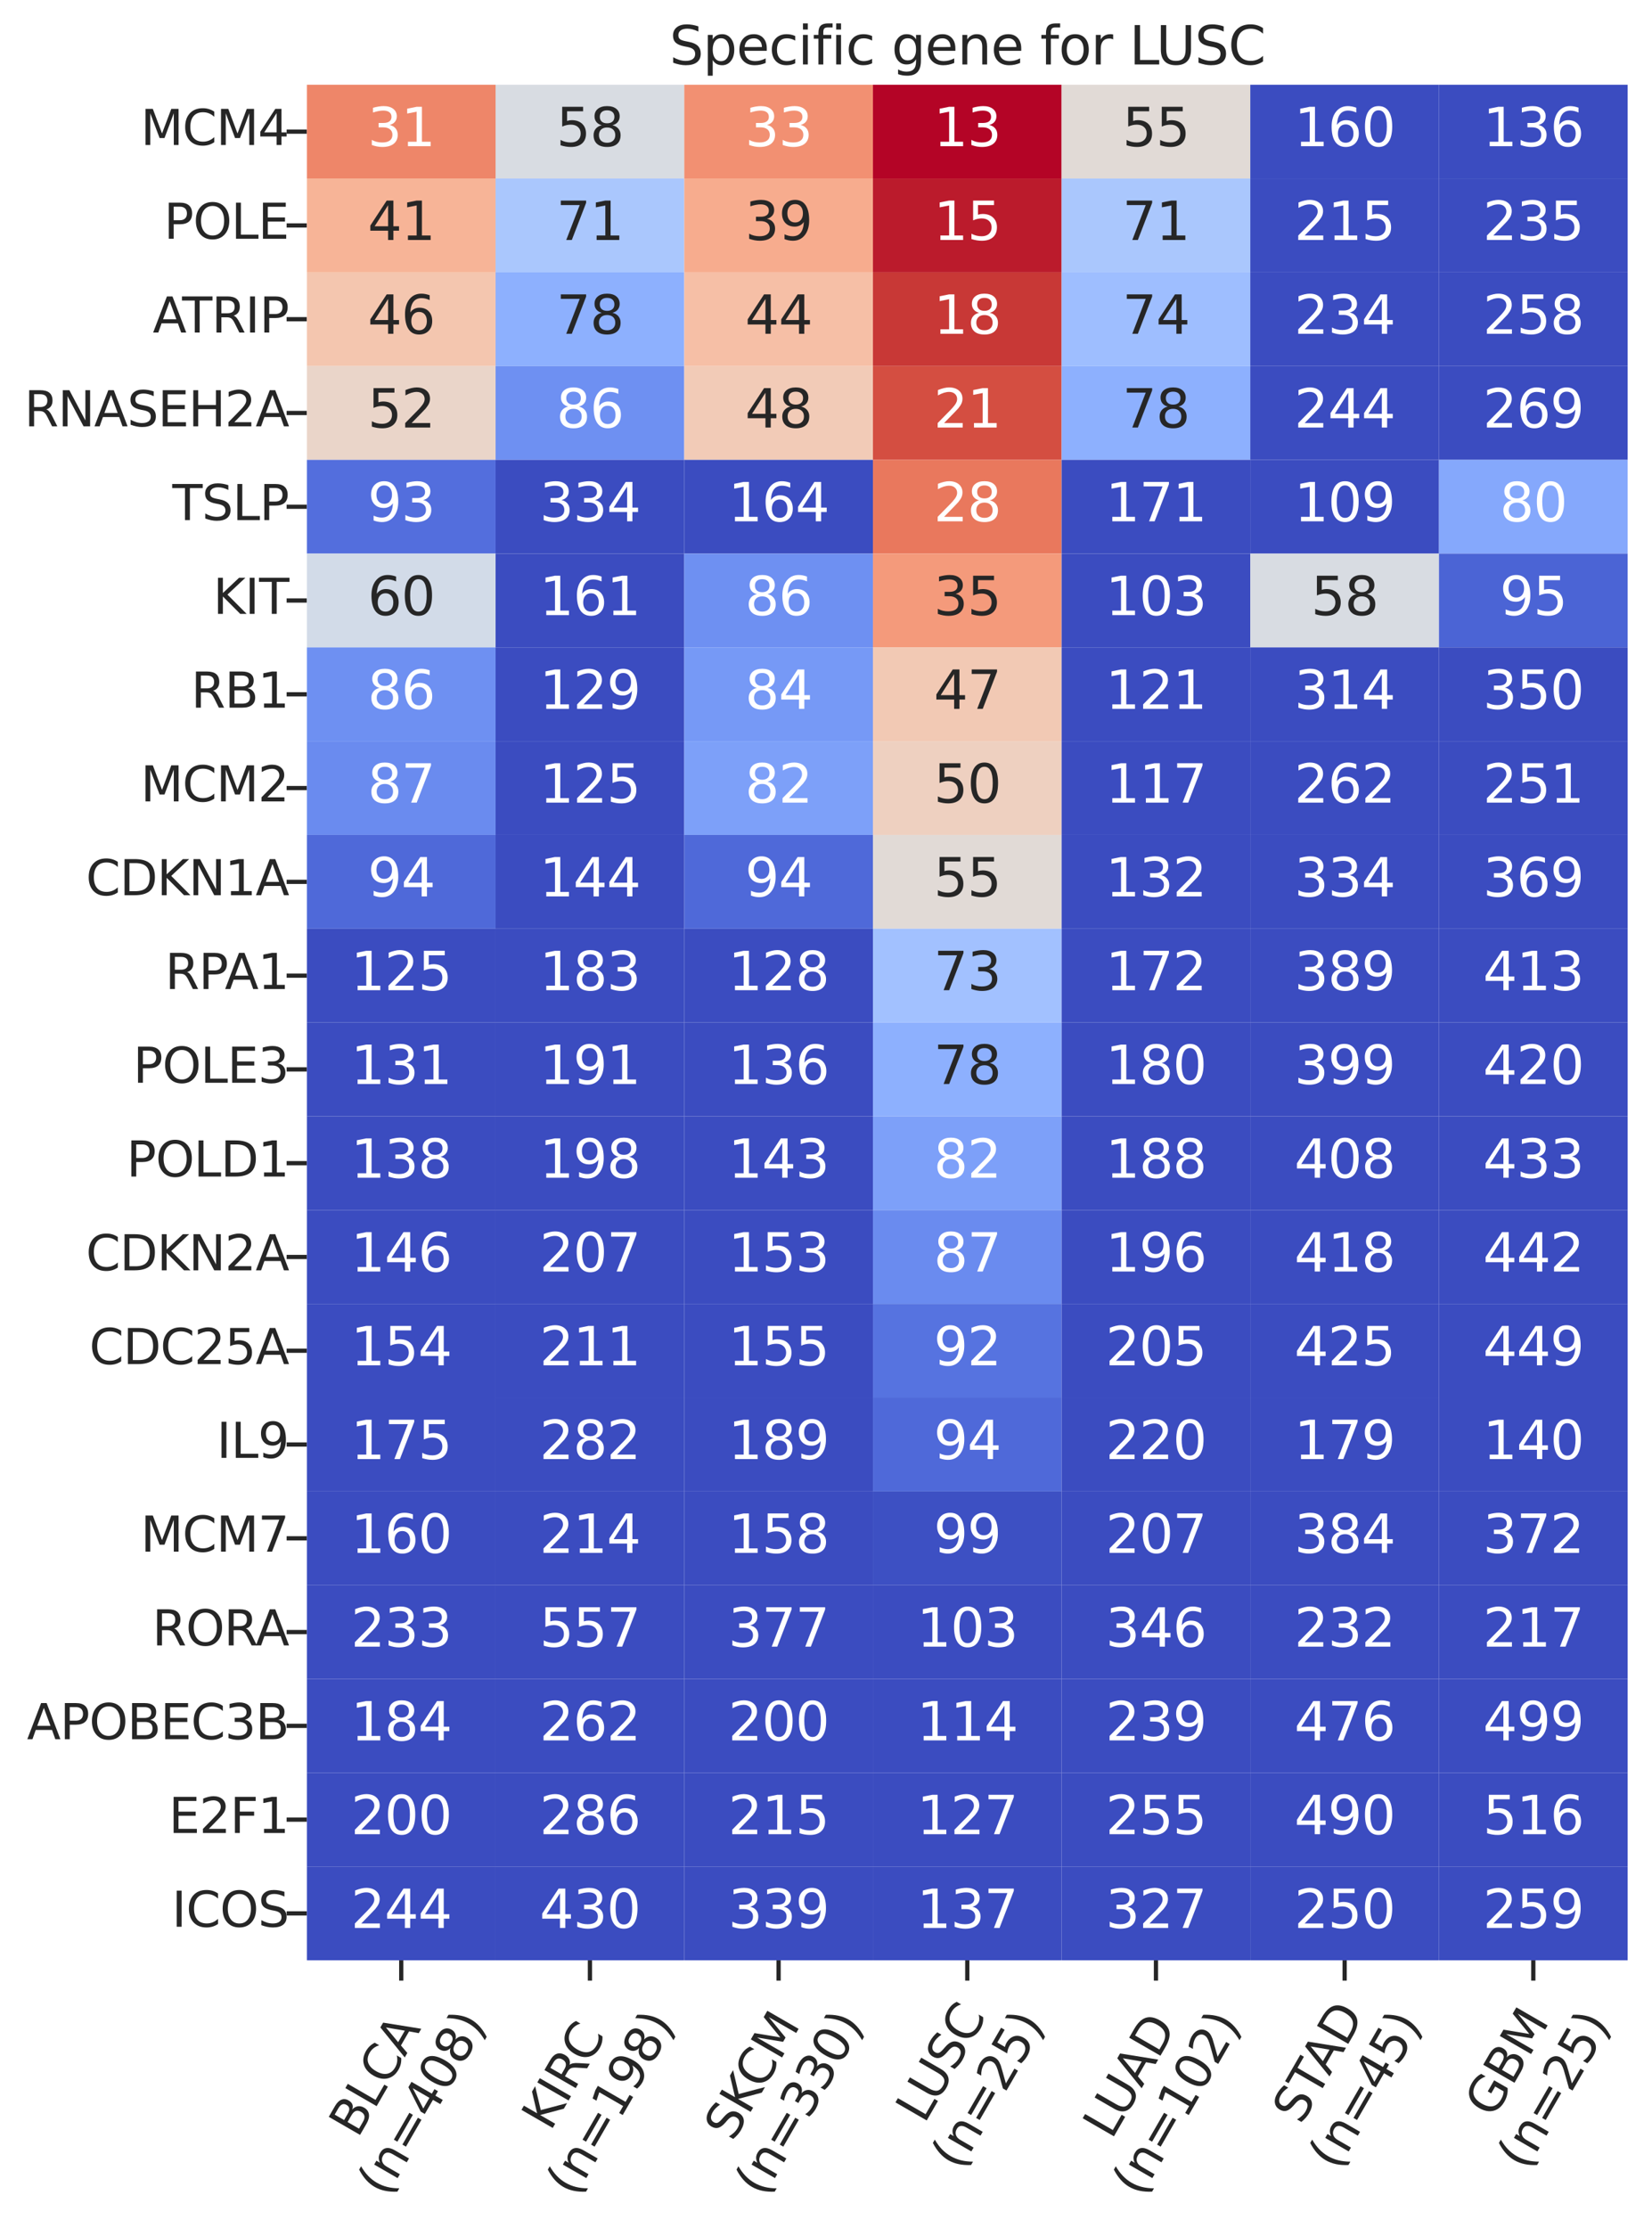 <?xml version="1.0" encoding="utf-8" standalone="no"?>
<!DOCTYPE svg PUBLIC "-//W3C//DTD SVG 1.1//EN"
  "http://www.w3.org/Graphics/SVG/1.1/DTD/svg11.dtd">
<svg xmlns:xlink="http://www.w3.org/1999/xlink" width="488.565pt" height="658.508pt" viewBox="0 0 488.565 658.508" xmlns="http://www.w3.org/2000/svg" version="1.1">
 <defs>
  <style type="text/css">*{stroke-linejoin: round; stroke-linecap: butt}</style>
 </defs>
 <g id="figure_1">
  <g id="patch_1">
   <path d="M 0 658.508 
L 488.565 658.508 
L 488.565 0 
L 0 0 
z
" style="fill: #ffffff"/>
  </g>
  <g id="axes_1">
   <g id="patch_2">
    <path d="M 90.765 579.454 
L 481.365 579.454 
L 481.365 25.054 
L 90.765 25.054 
z
" style="fill: #ffffff"/>
   </g>
   <g id="matplotlib.axis_1">
    <g id="xtick_1">
     <g id="line2d_1">
      <defs>
       <path id="m7f52eea047" d="M 0 0 
L 0 6 
" style="stroke: #262626; stroke-width: 1.25"/>
      </defs>
      <g>
       <use xlink:href="#m7f52eea047" x="118.665" y="579.454" style="fill: #262626; stroke: #262626; stroke-width: 1.25"/>
      </g>
     </g>
     <g id="text_1">
      <!-- BLCA -->
      <g style="fill: #262626" transform="translate(105.762 632.308) rotate(-60) scale(0.143 -0.143)">
       <defs>
        <path id="DejaVuSans-42" d="M 1259 2228 
L 1259 519 
L 2272 519 
Q 2781 519 3026 730 
Q 3272 941 3272 1375 
Q 3272 1813 3026 2020 
Q 2781 2228 2272 2228 
L 1259 2228 
z
M 1259 4147 
L 1259 2741 
L 2194 2741 
Q 2656 2741 2882 2914 
Q 3109 3088 3109 3444 
Q 3109 3797 2882 3972 
Q 2656 4147 2194 4147 
L 1259 4147 
z
M 628 4666 
L 2241 4666 
Q 2963 4666 3353 4366 
Q 3744 4066 3744 3513 
Q 3744 3084 3544 2831 
Q 3344 2578 2956 2516 
Q 3422 2416 3680 2098 
Q 3938 1781 3938 1306 
Q 3938 681 3513 340 
Q 3088 0 2303 0 
L 628 0 
L 628 4666 
z
" transform="scale(0.016)"/>
        <path id="DejaVuSans-4c" d="M 628 4666 
L 1259 4666 
L 1259 531 
L 3531 531 
L 3531 0 
L 628 0 
L 628 4666 
z
" transform="scale(0.016)"/>
        <path id="DejaVuSans-43" d="M 4122 4306 
L 4122 3641 
Q 3803 3938 3442 4084 
Q 3081 4231 2675 4231 
Q 1875 4231 1450 3742 
Q 1025 3253 1025 2328 
Q 1025 1406 1450 917 
Q 1875 428 2675 428 
Q 3081 428 3442 575 
Q 3803 722 4122 1019 
L 4122 359 
Q 3791 134 3420 21 
Q 3050 -91 2638 -91 
Q 1578 -91 968 557 
Q 359 1206 359 2328 
Q 359 3453 968 4101 
Q 1578 4750 2638 4750 
Q 3056 4750 3426 4639 
Q 3797 4528 4122 4306 
z
" transform="scale(0.016)"/>
        <path id="DejaVuSans-41" d="M 2188 4044 
L 1331 1722 
L 3047 1722 
L 2188 4044 
z
M 1831 4666 
L 2547 4666 
L 4325 0 
L 3669 0 
L 3244 1197 
L 1141 1197 
L 716 0 
L 50 0 
L 1831 4666 
z
" transform="scale(0.016)"/>
       </defs>
       <use xlink:href="#DejaVuSans-42"/>
       <use xlink:href="#DejaVuSans-4c" x="68.604"/>
       <use xlink:href="#DejaVuSans-43" x="124.316"/>
       <use xlink:href="#DejaVuSans-41" x="194.141"/>
      </g>
      <!-- (n=408) -->
      <g style="fill: #262626" transform="translate(114.141 649.821) rotate(-60) scale(0.143 -0.143)">
       <defs>
        <path id="DejaVuSans-28" d="M 1984 4856 
Q 1566 4138 1362 3434 
Q 1159 2731 1159 2009 
Q 1159 1288 1364 580 
Q 1569 -128 1984 -844 
L 1484 -844 
Q 1016 -109 783 600 
Q 550 1309 550 2009 
Q 550 2706 781 3412 
Q 1013 4119 1484 4856 
L 1984 4856 
z
" transform="scale(0.016)"/>
        <path id="DejaVuSans-6e" d="M 3513 2113 
L 3513 0 
L 2938 0 
L 2938 2094 
Q 2938 2591 2744 2837 
Q 2550 3084 2163 3084 
Q 1697 3084 1428 2787 
Q 1159 2491 1159 1978 
L 1159 0 
L 581 0 
L 581 3500 
L 1159 3500 
L 1159 2956 
Q 1366 3272 1645 3428 
Q 1925 3584 2291 3584 
Q 2894 3584 3203 3211 
Q 3513 2838 3513 2113 
z
" transform="scale(0.016)"/>
        <path id="DejaVuSans-3d" d="M 678 2906 
L 4684 2906 
L 4684 2381 
L 678 2381 
L 678 2906 
z
M 678 1631 
L 4684 1631 
L 4684 1100 
L 678 1100 
L 678 1631 
z
" transform="scale(0.016)"/>
        <path id="DejaVuSans-34" d="M 2419 4116 
L 825 1625 
L 2419 1625 
L 2419 4116 
z
M 2253 4666 
L 3047 4666 
L 3047 1625 
L 3713 1625 
L 3713 1100 
L 3047 1100 
L 3047 0 
L 2419 0 
L 2419 1100 
L 313 1100 
L 313 1709 
L 2253 4666 
z
" transform="scale(0.016)"/>
        <path id="DejaVuSans-30" d="M 2034 4250 
Q 1547 4250 1301 3770 
Q 1056 3291 1056 2328 
Q 1056 1369 1301 889 
Q 1547 409 2034 409 
Q 2525 409 2770 889 
Q 3016 1369 3016 2328 
Q 3016 3291 2770 3770 
Q 2525 4250 2034 4250 
z
M 2034 4750 
Q 2819 4750 3233 4129 
Q 3647 3509 3647 2328 
Q 3647 1150 3233 529 
Q 2819 -91 2034 -91 
Q 1250 -91 836 529 
Q 422 1150 422 2328 
Q 422 3509 836 4129 
Q 1250 4750 2034 4750 
z
" transform="scale(0.016)"/>
        <path id="DejaVuSans-38" d="M 2034 2216 
Q 1584 2216 1326 1975 
Q 1069 1734 1069 1313 
Q 1069 891 1326 650 
Q 1584 409 2034 409 
Q 2484 409 2743 651 
Q 3003 894 3003 1313 
Q 3003 1734 2745 1975 
Q 2488 2216 2034 2216 
z
M 1403 2484 
Q 997 2584 770 2862 
Q 544 3141 544 3541 
Q 544 4100 942 4425 
Q 1341 4750 2034 4750 
Q 2731 4750 3128 4425 
Q 3525 4100 3525 3541 
Q 3525 3141 3298 2862 
Q 3072 2584 2669 2484 
Q 3125 2378 3379 2068 
Q 3634 1759 3634 1313 
Q 3634 634 3220 271 
Q 2806 -91 2034 -91 
Q 1263 -91 848 271 
Q 434 634 434 1313 
Q 434 1759 690 2068 
Q 947 2378 1403 2484 
z
M 1172 3481 
Q 1172 3119 1398 2916 
Q 1625 2713 2034 2713 
Q 2441 2713 2670 2916 
Q 2900 3119 2900 3481 
Q 2900 3844 2670 4047 
Q 2441 4250 2034 4250 
Q 1625 4250 1398 4047 
Q 1172 3844 1172 3481 
z
" transform="scale(0.016)"/>
        <path id="DejaVuSans-29" d="M 513 4856 
L 1013 4856 
Q 1481 4119 1714 3412 
Q 1947 2706 1947 2009 
Q 1947 1309 1714 600 
Q 1481 -109 1013 -844 
L 513 -844 
Q 928 -128 1133 580 
Q 1338 1288 1338 2009 
Q 1338 2731 1133 3434 
Q 928 4138 513 4856 
z
" transform="scale(0.016)"/>
       </defs>
       <use xlink:href="#DejaVuSans-28"/>
       <use xlink:href="#DejaVuSans-6e" x="39.014"/>
       <use xlink:href="#DejaVuSans-3d" x="102.393"/>
       <use xlink:href="#DejaVuSans-34" x="186.182"/>
       <use xlink:href="#DejaVuSans-30" x="249.805"/>
       <use xlink:href="#DejaVuSans-38" x="313.428"/>
       <use xlink:href="#DejaVuSans-29" x="377.051"/>
      </g>
     </g>
    </g>
    <g id="xtick_2">
     <g id="line2d_2">
      <g>
       <use xlink:href="#m7f52eea047" x="174.465" y="579.454" style="fill: #262626; stroke: #262626; stroke-width: 1.25"/>
      </g>
     </g>
     <g id="text_2">
      <!-- KIRC -->
      <g style="fill: #262626" transform="translate(162.748 630.254) rotate(-60) scale(0.143 -0.143)">
       <defs>
        <path id="DejaVuSans-4b" d="M 628 4666 
L 1259 4666 
L 1259 2694 
L 3353 4666 
L 4166 4666 
L 1850 2491 
L 4331 0 
L 3500 0 
L 1259 2247 
L 1259 0 
L 628 0 
L 628 4666 
z
" transform="scale(0.016)"/>
        <path id="DejaVuSans-49" d="M 628 4666 
L 1259 4666 
L 1259 0 
L 628 0 
L 628 4666 
z
" transform="scale(0.016)"/>
        <path id="DejaVuSans-52" d="M 2841 2188 
Q 3044 2119 3236 1894 
Q 3428 1669 3622 1275 
L 4263 0 
L 3584 0 
L 2988 1197 
Q 2756 1666 2539 1819 
Q 2322 1972 1947 1972 
L 1259 1972 
L 1259 0 
L 628 0 
L 628 4666 
L 2053 4666 
Q 2853 4666 3247 4331 
Q 3641 3997 3641 3322 
Q 3641 2881 3436 2590 
Q 3231 2300 2841 2188 
z
M 1259 4147 
L 1259 2491 
L 2053 2491 
Q 2509 2491 2742 2702 
Q 2975 2913 2975 3322 
Q 2975 3731 2742 3939 
Q 2509 4147 2053 4147 
L 1259 4147 
z
" transform="scale(0.016)"/>
       </defs>
       <use xlink:href="#DejaVuSans-4b"/>
       <use xlink:href="#DejaVuSans-49" x="65.576"/>
       <use xlink:href="#DejaVuSans-52" x="95.068"/>
       <use xlink:href="#DejaVuSans-43" x="159.551"/>
      </g>
      <!-- (n=198) -->
      <g style="fill: #262626" transform="translate(169.941 649.821) rotate(-60) scale(0.143 -0.143)">
       <defs>
        <path id="DejaVuSans-31" d="M 794 531 
L 1825 531 
L 1825 4091 
L 703 3866 
L 703 4441 
L 1819 4666 
L 2450 4666 
L 2450 531 
L 3481 531 
L 3481 0 
L 794 0 
L 794 531 
z
" transform="scale(0.016)"/>
        <path id="DejaVuSans-39" d="M 703 97 
L 703 672 
Q 941 559 1184 500 
Q 1428 441 1663 441 
Q 2288 441 2617 861 
Q 2947 1281 2994 2138 
Q 2813 1869 2534 1725 
Q 2256 1581 1919 1581 
Q 1219 1581 811 2004 
Q 403 2428 403 3163 
Q 403 3881 828 4315 
Q 1253 4750 1959 4750 
Q 2769 4750 3195 4129 
Q 3622 3509 3622 2328 
Q 3622 1225 3098 567 
Q 2575 -91 1691 -91 
Q 1453 -91 1209 -44 
Q 966 3 703 97 
z
M 1959 2075 
Q 2384 2075 2632 2365 
Q 2881 2656 2881 3163 
Q 2881 3666 2632 3958 
Q 2384 4250 1959 4250 
Q 1534 4250 1286 3958 
Q 1038 3666 1038 3163 
Q 1038 2656 1286 2365 
Q 1534 2075 1959 2075 
z
" transform="scale(0.016)"/>
       </defs>
       <use xlink:href="#DejaVuSans-28"/>
       <use xlink:href="#DejaVuSans-6e" x="39.014"/>
       <use xlink:href="#DejaVuSans-3d" x="102.393"/>
       <use xlink:href="#DejaVuSans-31" x="186.182"/>
       <use xlink:href="#DejaVuSans-39" x="249.805"/>
       <use xlink:href="#DejaVuSans-38" x="313.428"/>
       <use xlink:href="#DejaVuSans-29" x="377.051"/>
      </g>
     </g>
    </g>
    <g id="xtick_3">
     <g id="line2d_3">
      <g>
       <use xlink:href="#m7f52eea047" x="230.265" y="579.454" style="fill: #262626; stroke: #262626; stroke-width: 1.25"/>
      </g>
     </g>
     <g id="text_3">
      <!-- SKCM -->
      <g style="fill: #262626" transform="translate(216.75 633.368) rotate(-60) scale(0.143 -0.143)">
       <defs>
        <path id="DejaVuSans-53" d="M 3425 4513 
L 3425 3897 
Q 3066 4069 2747 4153 
Q 2428 4238 2131 4238 
Q 1616 4238 1336 4038 
Q 1056 3838 1056 3469 
Q 1056 3159 1242 3001 
Q 1428 2844 1947 2747 
L 2328 2669 
Q 3034 2534 3370 2195 
Q 3706 1856 3706 1288 
Q 3706 609 3251 259 
Q 2797 -91 1919 -91 
Q 1588 -91 1214 -16 
Q 841 59 441 206 
L 441 856 
Q 825 641 1194 531 
Q 1563 422 1919 422 
Q 2459 422 2753 634 
Q 3047 847 3047 1241 
Q 3047 1584 2836 1778 
Q 2625 1972 2144 2069 
L 1759 2144 
Q 1053 2284 737 2584 
Q 422 2884 422 3419 
Q 422 4038 858 4394 
Q 1294 4750 2059 4750 
Q 2388 4750 2728 4690 
Q 3069 4631 3425 4513 
z
" transform="scale(0.016)"/>
        <path id="DejaVuSans-4d" d="M 628 4666 
L 1569 4666 
L 2759 1491 
L 3956 4666 
L 4897 4666 
L 4897 0 
L 4281 0 
L 4281 4097 
L 3078 897 
L 2444 897 
L 1241 4097 
L 1241 0 
L 628 0 
L 628 4666 
z
" transform="scale(0.016)"/>
       </defs>
       <use xlink:href="#DejaVuSans-53"/>
       <use xlink:href="#DejaVuSans-4b" x="63.477"/>
       <use xlink:href="#DejaVuSans-43" x="123.553"/>
       <use xlink:href="#DejaVuSans-4d" x="193.377"/>
      </g>
      <!-- (n=330) -->
      <g style="fill: #262626" transform="translate(225.741 649.821) rotate(-60) scale(0.143 -0.143)">
       <defs>
        <path id="DejaVuSans-33" d="M 2597 2516 
Q 3050 2419 3304 2112 
Q 3559 1806 3559 1356 
Q 3559 666 3084 287 
Q 2609 -91 1734 -91 
Q 1441 -91 1130 -33 
Q 819 25 488 141 
L 488 750 
Q 750 597 1062 519 
Q 1375 441 1716 441 
Q 2309 441 2620 675 
Q 2931 909 2931 1356 
Q 2931 1769 2642 2001 
Q 2353 2234 1838 2234 
L 1294 2234 
L 1294 2753 
L 1863 2753 
Q 2328 2753 2575 2939 
Q 2822 3125 2822 3475 
Q 2822 3834 2567 4026 
Q 2313 4219 1838 4219 
Q 1578 4219 1281 4162 
Q 984 4106 628 3988 
L 628 4550 
Q 988 4650 1302 4700 
Q 1616 4750 1894 4750 
Q 2613 4750 3031 4423 
Q 3450 4097 3450 3541 
Q 3450 3153 3228 2886 
Q 3006 2619 2597 2516 
z
" transform="scale(0.016)"/>
       </defs>
       <use xlink:href="#DejaVuSans-28"/>
       <use xlink:href="#DejaVuSans-6e" x="39.014"/>
       <use xlink:href="#DejaVuSans-3d" x="102.393"/>
       <use xlink:href="#DejaVuSans-33" x="186.182"/>
       <use xlink:href="#DejaVuSans-33" x="249.805"/>
       <use xlink:href="#DejaVuSans-30" x="313.428"/>
       <use xlink:href="#DejaVuSans-29" x="377.051"/>
      </g>
     </g>
    </g>
    <g id="xtick_4">
     <g id="line2d_4">
      <g>
       <use xlink:href="#m7f52eea047" x="286.065" y="579.454" style="fill: #262626; stroke: #262626; stroke-width: 1.25"/>
      </g>
     </g>
     <g id="text_4">
      <!-- LUSC -->
      <g style="fill: #262626" transform="translate(273.353 628.038) rotate(-60) scale(0.143 -0.143)">
       <defs>
        <path id="DejaVuSans-55" d="M 556 4666 
L 1191 4666 
L 1191 1831 
Q 1191 1081 1462 751 
Q 1734 422 2344 422 
Q 2950 422 3222 751 
Q 3494 1081 3494 1831 
L 3494 4666 
L 4128 4666 
L 4128 1753 
Q 4128 841 3676 375 
Q 3225 -91 2344 -91 
Q 1459 -91 1007 375 
Q 556 841 556 1753 
L 556 4666 
z
" transform="scale(0.016)"/>
       </defs>
       <use xlink:href="#DejaVuSans-4c"/>
       <use xlink:href="#DejaVuSans-55" x="50.713"/>
       <use xlink:href="#DejaVuSans-53" x="123.906"/>
       <use xlink:href="#DejaVuSans-43" x="187.383"/>
      </g>
      <!-- (n=25) -->
      <g style="fill: #262626" transform="translate(283.816 641.941) rotate(-60) scale(0.143 -0.143)">
       <defs>
        <path id="DejaVuSans-32" d="M 1228 531 
L 3431 531 
L 3431 0 
L 469 0 
L 469 531 
Q 828 903 1448 1529 
Q 2069 2156 2228 2338 
Q 2531 2678 2651 2914 
Q 2772 3150 2772 3378 
Q 2772 3750 2511 3984 
Q 2250 4219 1831 4219 
Q 1534 4219 1204 4116 
Q 875 4013 500 3803 
L 500 4441 
Q 881 4594 1212 4672 
Q 1544 4750 1819 4750 
Q 2544 4750 2975 4387 
Q 3406 4025 3406 3419 
Q 3406 3131 3298 2873 
Q 3191 2616 2906 2266 
Q 2828 2175 2409 1742 
Q 1991 1309 1228 531 
z
" transform="scale(0.016)"/>
        <path id="DejaVuSans-35" d="M 691 4666 
L 3169 4666 
L 3169 4134 
L 1269 4134 
L 1269 2991 
Q 1406 3038 1543 3061 
Q 1681 3084 1819 3084 
Q 2600 3084 3056 2656 
Q 3513 2228 3513 1497 
Q 3513 744 3044 326 
Q 2575 -91 1722 -91 
Q 1428 -91 1123 -41 
Q 819 9 494 109 
L 494 744 
Q 775 591 1075 516 
Q 1375 441 1709 441 
Q 2250 441 2565 725 
Q 2881 1009 2881 1497 
Q 2881 1984 2565 2268 
Q 2250 2553 1709 2553 
Q 1456 2553 1204 2497 
Q 953 2441 691 2322 
L 691 4666 
z
" transform="scale(0.016)"/>
       </defs>
       <use xlink:href="#DejaVuSans-28"/>
       <use xlink:href="#DejaVuSans-6e" x="39.014"/>
       <use xlink:href="#DejaVuSans-3d" x="102.393"/>
       <use xlink:href="#DejaVuSans-32" x="186.182"/>
       <use xlink:href="#DejaVuSans-35" x="249.805"/>
       <use xlink:href="#DejaVuSans-29" x="313.428"/>
      </g>
     </g>
    </g>
    <g id="xtick_5">
     <g id="line2d_5">
      <g>
       <use xlink:href="#m7f52eea047" x="341.865" y="579.454" style="fill: #262626; stroke: #262626; stroke-width: 1.25"/>
      </g>
     </g>
     <g id="text_5">
      <!-- LUAD -->
      <g style="fill: #262626" transform="translate(328.721 632.726) rotate(-60) scale(0.143 -0.143)">
       <defs>
        <path id="DejaVuSans-44" d="M 1259 4147 
L 1259 519 
L 2022 519 
Q 2988 519 3436 956 
Q 3884 1394 3884 2338 
Q 3884 3275 3436 3711 
Q 2988 4147 2022 4147 
L 1259 4147 
z
M 628 4666 
L 1925 4666 
Q 3281 4666 3915 4102 
Q 4550 3538 4550 2338 
Q 4550 1131 3912 565 
Q 3275 0 1925 0 
L 628 0 
L 628 4666 
z
" transform="scale(0.016)"/>
       </defs>
       <use xlink:href="#DejaVuSans-4c"/>
       <use xlink:href="#DejaVuSans-55" x="50.713"/>
       <use xlink:href="#DejaVuSans-41" x="123.906"/>
       <use xlink:href="#DejaVuSans-44" x="192.314"/>
      </g>
      <!-- (n=102) -->
      <g style="fill: #262626" transform="translate(337.341 649.821) rotate(-60) scale(0.143 -0.143)">
       <use xlink:href="#DejaVuSans-28"/>
       <use xlink:href="#DejaVuSans-6e" x="39.014"/>
       <use xlink:href="#DejaVuSans-3d" x="102.393"/>
       <use xlink:href="#DejaVuSans-31" x="186.182"/>
       <use xlink:href="#DejaVuSans-30" x="249.805"/>
       <use xlink:href="#DejaVuSans-32" x="313.428"/>
       <use xlink:href="#DejaVuSans-29" x="377.051"/>
      </g>
     </g>
    </g>
    <g id="xtick_6">
     <g id="line2d_6">
      <g>
       <use xlink:href="#m7f52eea047" x="397.665" y="579.454" style="fill: #262626; stroke: #262626; stroke-width: 1.25"/>
      </g>
     </g>
     <g id="text_6">
      <!-- STAD -->
      <g style="fill: #262626" transform="translate(384.774 628.347) rotate(-60) scale(0.143 -0.143)">
       <defs>
        <path id="DejaVuSans-54" d="M -19 4666 
L 3928 4666 
L 3928 4134 
L 2272 4134 
L 2272 0 
L 1638 0 
L 1638 4134 
L -19 4134 
L -19 4666 
z
" transform="scale(0.016)"/>
       </defs>
       <use xlink:href="#DejaVuSans-53"/>
       <use xlink:href="#DejaVuSans-54" x="63.477"/>
       <use xlink:href="#DejaVuSans-41" x="116.811"/>
       <use xlink:href="#DejaVuSans-44" x="185.219"/>
      </g>
      <!-- (n=45) -->
      <g style="fill: #262626" transform="translate(395.416 641.941) rotate(-60) scale(0.143 -0.143)">
       <use xlink:href="#DejaVuSans-28"/>
       <use xlink:href="#DejaVuSans-6e" x="39.014"/>
       <use xlink:href="#DejaVuSans-3d" x="102.393"/>
       <use xlink:href="#DejaVuSans-34" x="186.182"/>
       <use xlink:href="#DejaVuSans-35" x="249.805"/>
       <use xlink:href="#DejaVuSans-29" x="313.428"/>
      </g>
     </g>
    </g>
    <g id="xtick_7">
     <g id="line2d_7">
      <g>
       <use xlink:href="#m7f52eea047" x="453.465" y="579.454" style="fill: #262626; stroke: #262626; stroke-width: 1.25"/>
      </g>
     </g>
     <g id="text_7">
      <!-- GBM -->
      <g style="fill: #262626" transform="translate(441.641 626.499) rotate(-60) scale(0.143 -0.143)">
       <defs>
        <path id="DejaVuSans-47" d="M 3809 666 
L 3809 1919 
L 2778 1919 
L 2778 2438 
L 4434 2438 
L 4434 434 
Q 4069 175 3628 42 
Q 3188 -91 2688 -91 
Q 1594 -91 976 548 
Q 359 1188 359 2328 
Q 359 3472 976 4111 
Q 1594 4750 2688 4750 
Q 3144 4750 3555 4637 
Q 3966 4525 4313 4306 
L 4313 3634 
Q 3963 3931 3569 4081 
Q 3175 4231 2741 4231 
Q 1884 4231 1454 3753 
Q 1025 3275 1025 2328 
Q 1025 1384 1454 906 
Q 1884 428 2741 428 
Q 3075 428 3337 486 
Q 3600 544 3809 666 
z
" transform="scale(0.016)"/>
       </defs>
       <use xlink:href="#DejaVuSans-47"/>
       <use xlink:href="#DejaVuSans-42" x="77.49"/>
       <use xlink:href="#DejaVuSans-4d" x="146.094"/>
      </g>
      <!-- (n=25) -->
      <g style="fill: #262626" transform="translate(451.216 641.941) rotate(-60) scale(0.143 -0.143)">
       <use xlink:href="#DejaVuSans-28"/>
       <use xlink:href="#DejaVuSans-6e" x="39.014"/>
       <use xlink:href="#DejaVuSans-3d" x="102.393"/>
       <use xlink:href="#DejaVuSans-32" x="186.182"/>
       <use xlink:href="#DejaVuSans-35" x="249.805"/>
       <use xlink:href="#DejaVuSans-29" x="313.428"/>
      </g>
     </g>
    </g>
   </g>
   <g id="matplotlib.axis_2">
    <g id="ytick_1">
     <g id="line2d_8">
      <defs>
       <path id="m91337dccc3" d="M 0 0 
L -6 0 
" style="stroke: #262626; stroke-width: 1.25"/>
      </defs>
      <g>
       <use xlink:href="#m91337dccc3" x="90.765" y="38.914" style="fill: #262626; stroke: #262626; stroke-width: 1.25"/>
      </g>
     </g>
     <g id="text_8">
      <!-- MCM4 -->
      <g style="fill: #262626" transform="translate(41.605 42.859) scale(0.143 -0.143)">
       <use xlink:href="#DejaVuSans-4d"/>
       <use xlink:href="#DejaVuSans-43" x="86.279"/>
       <use xlink:href="#DejaVuSans-4d" x="156.104"/>
       <use xlink:href="#DejaVuSans-34" x="242.383"/>
      </g>
     </g>
    </g>
    <g id="ytick_2">
     <g id="line2d_9">
      <g>
       <use xlink:href="#m91337dccc3" x="90.765" y="66.634" style="fill: #262626; stroke: #262626; stroke-width: 1.25"/>
      </g>
     </g>
     <g id="text_9">
      <!-- POLE -->
      <g style="fill: #262626" transform="translate(48.482 70.579) scale(0.143 -0.143)">
       <defs>
        <path id="DejaVuSans-50" d="M 1259 4147 
L 1259 2394 
L 2053 2394 
Q 2494 2394 2734 2622 
Q 2975 2850 2975 3272 
Q 2975 3691 2734 3919 
Q 2494 4147 2053 4147 
L 1259 4147 
z
M 628 4666 
L 2053 4666 
Q 2838 4666 3239 4311 
Q 3641 3956 3641 3272 
Q 3641 2581 3239 2228 
Q 2838 1875 2053 1875 
L 1259 1875 
L 1259 0 
L 628 0 
L 628 4666 
z
" transform="scale(0.016)"/>
        <path id="DejaVuSans-4f" d="M 2522 4238 
Q 1834 4238 1429 3725 
Q 1025 3213 1025 2328 
Q 1025 1447 1429 934 
Q 1834 422 2522 422 
Q 3209 422 3611 934 
Q 4013 1447 4013 2328 
Q 4013 3213 3611 3725 
Q 3209 4238 2522 4238 
z
M 2522 4750 
Q 3503 4750 4090 4092 
Q 4678 3434 4678 2328 
Q 4678 1225 4090 567 
Q 3503 -91 2522 -91 
Q 1538 -91 948 565 
Q 359 1222 359 2328 
Q 359 3434 948 4092 
Q 1538 4750 2522 4750 
z
" transform="scale(0.016)"/>
        <path id="DejaVuSans-45" d="M 628 4666 
L 3578 4666 
L 3578 4134 
L 1259 4134 
L 1259 2753 
L 3481 2753 
L 3481 2222 
L 1259 2222 
L 1259 531 
L 3634 531 
L 3634 0 
L 628 0 
L 628 4666 
z
" transform="scale(0.016)"/>
       </defs>
       <use xlink:href="#DejaVuSans-50"/>
       <use xlink:href="#DejaVuSans-4f" x="60.303"/>
       <use xlink:href="#DejaVuSans-4c" x="139.014"/>
       <use xlink:href="#DejaVuSans-45" x="194.727"/>
      </g>
     </g>
    </g>
    <g id="ytick_3">
     <g id="line2d_10">
      <g>
       <use xlink:href="#m91337dccc3" x="90.765" y="94.354" style="fill: #262626; stroke: #262626; stroke-width: 1.25"/>
      </g>
     </g>
     <g id="text_10">
      <!-- ATRIP -->
      <g style="fill: #262626" transform="translate(45.18 98.299) scale(0.143 -0.143)">
       <use xlink:href="#DejaVuSans-41"/>
       <use xlink:href="#DejaVuSans-54" x="60.658"/>
       <use xlink:href="#DejaVuSans-52" x="121.742"/>
       <use xlink:href="#DejaVuSans-49" x="191.225"/>
       <use xlink:href="#DejaVuSans-50" x="220.717"/>
      </g>
     </g>
    </g>
    <g id="ytick_4">
     <g id="line2d_11">
      <g>
       <use xlink:href="#m91337dccc3" x="90.765" y="122.074" style="fill: #262626; stroke: #262626; stroke-width: 1.25"/>
      </g>
     </g>
     <g id="text_11">
      <!-- RNASEH2A -->
      <g style="fill: #262626" transform="translate(7.2 126.019) scale(0.143 -0.143)">
       <defs>
        <path id="DejaVuSans-4e" d="M 628 4666 
L 1478 4666 
L 3547 763 
L 3547 4666 
L 4159 4666 
L 4159 0 
L 3309 0 
L 1241 3903 
L 1241 0 
L 628 0 
L 628 4666 
z
" transform="scale(0.016)"/>
        <path id="DejaVuSans-48" d="M 628 4666 
L 1259 4666 
L 1259 2753 
L 3553 2753 
L 3553 4666 
L 4184 4666 
L 4184 0 
L 3553 0 
L 3553 2222 
L 1259 2222 
L 1259 0 
L 628 0 
L 628 4666 
z
" transform="scale(0.016)"/>
       </defs>
       <use xlink:href="#DejaVuSans-52"/>
       <use xlink:href="#DejaVuSans-4e" x="69.482"/>
       <use xlink:href="#DejaVuSans-41" x="144.287"/>
       <use xlink:href="#DejaVuSans-53" x="212.695"/>
       <use xlink:href="#DejaVuSans-45" x="276.172"/>
       <use xlink:href="#DejaVuSans-48" x="339.355"/>
       <use xlink:href="#DejaVuSans-32" x="414.551"/>
       <use xlink:href="#DejaVuSans-41" x="478.174"/>
      </g>
     </g>
    </g>
    <g id="ytick_5">
     <g id="line2d_12">
      <g>
       <use xlink:href="#m91337dccc3" x="90.765" y="149.794" style="fill: #262626; stroke: #262626; stroke-width: 1.25"/>
      </g>
     </g>
     <g id="text_12">
      <!-- TSLP -->
      <g style="fill: #262626" transform="translate(50.962 153.739) scale(0.143 -0.143)">
       <use xlink:href="#DejaVuSans-54"/>
       <use xlink:href="#DejaVuSans-53" x="61.084"/>
       <use xlink:href="#DejaVuSans-4c" x="124.561"/>
       <use xlink:href="#DejaVuSans-50" x="180.273"/>
      </g>
     </g>
    </g>
    <g id="ytick_6">
     <g id="line2d_13">
      <g>
       <use xlink:href="#m91337dccc3" x="90.765" y="177.514" style="fill: #262626; stroke: #262626; stroke-width: 1.25"/>
      </g>
     </g>
     <g id="text_13">
      <!-- KIT -->
      <g style="fill: #262626" transform="translate(63.035 181.459) scale(0.143 -0.143)">
       <use xlink:href="#DejaVuSans-4b"/>
       <use xlink:href="#DejaVuSans-49" x="65.576"/>
       <use xlink:href="#DejaVuSans-54" x="95.068"/>
      </g>
     </g>
    </g>
    <g id="ytick_7">
     <g id="line2d_14">
      <g>
       <use xlink:href="#m91337dccc3" x="90.765" y="205.234" style="fill: #262626; stroke: #262626; stroke-width: 1.25"/>
      </g>
     </g>
     <g id="text_14">
      <!-- RB1 -->
      <g style="fill: #262626" transform="translate(56.519 209.179) scale(0.143 -0.143)">
       <use xlink:href="#DejaVuSans-52"/>
       <use xlink:href="#DejaVuSans-42" x="69.482"/>
       <use xlink:href="#DejaVuSans-31" x="138.086"/>
      </g>
     </g>
    </g>
    <g id="ytick_8">
     <g id="line2d_15">
      <g>
       <use xlink:href="#m91337dccc3" x="90.765" y="232.954" style="fill: #262626; stroke: #262626; stroke-width: 1.25"/>
      </g>
     </g>
     <g id="text_15">
      <!-- MCM2 -->
      <g style="fill: #262626" transform="translate(41.605 236.899) scale(0.143 -0.143)">
       <use xlink:href="#DejaVuSans-4d"/>
       <use xlink:href="#DejaVuSans-43" x="86.279"/>
       <use xlink:href="#DejaVuSans-4d" x="156.104"/>
       <use xlink:href="#DejaVuSans-32" x="242.383"/>
      </g>
     </g>
    </g>
    <g id="ytick_9">
     <g id="line2d_16">
      <g>
       <use xlink:href="#m91337dccc3" x="90.765" y="260.674" style="fill: #262626; stroke: #262626; stroke-width: 1.25"/>
      </g>
     </g>
     <g id="text_16">
      <!-- CDKN1A -->
      <g style="fill: #262626" transform="translate(25.412 264.619) scale(0.143 -0.143)">
       <use xlink:href="#DejaVuSans-43"/>
       <use xlink:href="#DejaVuSans-44" x="69.824"/>
       <use xlink:href="#DejaVuSans-4b" x="146.826"/>
       <use xlink:href="#DejaVuSans-4e" x="212.402"/>
       <use xlink:href="#DejaVuSans-31" x="287.207"/>
       <use xlink:href="#DejaVuSans-41" x="350.83"/>
      </g>
     </g>
    </g>
    <g id="ytick_10">
     <g id="line2d_17">
      <g>
       <use xlink:href="#m91337dccc3" x="90.765" y="288.394" style="fill: #262626; stroke: #262626; stroke-width: 1.25"/>
      </g>
     </g>
     <g id="text_17">
      <!-- RPA1 -->
      <g style="fill: #262626" transform="translate(48.838 292.339) scale(0.143 -0.143)">
       <use xlink:href="#DejaVuSans-52"/>
       <use xlink:href="#DejaVuSans-50" x="69.482"/>
       <use xlink:href="#DejaVuSans-41" x="123.41"/>
       <use xlink:href="#DejaVuSans-31" x="191.818"/>
      </g>
     </g>
    </g>
    <g id="ytick_11">
     <g id="line2d_18">
      <g>
       <use xlink:href="#m91337dccc3" x="90.765" y="316.114" style="fill: #262626; stroke: #262626; stroke-width: 1.25"/>
      </g>
     </g>
     <g id="text_18">
      <!-- POLE3 -->
      <g style="fill: #262626" transform="translate(39.384 320.059) scale(0.143 -0.143)">
       <use xlink:href="#DejaVuSans-50"/>
       <use xlink:href="#DejaVuSans-4f" x="60.303"/>
       <use xlink:href="#DejaVuSans-4c" x="139.014"/>
       <use xlink:href="#DejaVuSans-45" x="194.727"/>
       <use xlink:href="#DejaVuSans-33" x="257.91"/>
      </g>
     </g>
    </g>
    <g id="ytick_12">
     <g id="line2d_19">
      <g>
       <use xlink:href="#m91337dccc3" x="90.765" y="343.834" style="fill: #262626; stroke: #262626; stroke-width: 1.25"/>
      </g>
     </g>
     <g id="text_19">
      <!-- POLD1 -->
      <g style="fill: #262626" transform="translate(37.409 347.779) scale(0.143 -0.143)">
       <use xlink:href="#DejaVuSans-50"/>
       <use xlink:href="#DejaVuSans-4f" x="60.303"/>
       <use xlink:href="#DejaVuSans-4c" x="139.014"/>
       <use xlink:href="#DejaVuSans-44" x="194.727"/>
       <use xlink:href="#DejaVuSans-31" x="271.729"/>
      </g>
     </g>
    </g>
    <g id="ytick_13">
     <g id="line2d_20">
      <g>
       <use xlink:href="#m91337dccc3" x="90.765" y="371.554" style="fill: #262626; stroke: #262626; stroke-width: 1.25"/>
      </g>
     </g>
     <g id="text_20">
      <!-- CDKN2A -->
      <g style="fill: #262626" transform="translate(25.412 375.499) scale(0.143 -0.143)">
       <use xlink:href="#DejaVuSans-43"/>
       <use xlink:href="#DejaVuSans-44" x="69.824"/>
       <use xlink:href="#DejaVuSans-4b" x="146.826"/>
       <use xlink:href="#DejaVuSans-4e" x="212.402"/>
       <use xlink:href="#DejaVuSans-32" x="287.207"/>
       <use xlink:href="#DejaVuSans-41" x="350.83"/>
      </g>
     </g>
    </g>
    <g id="ytick_14">
     <g id="line2d_21">
      <g>
       <use xlink:href="#m91337dccc3" x="90.765" y="399.274" style="fill: #262626; stroke: #262626; stroke-width: 1.25"/>
      </g>
     </g>
     <g id="text_21">
      <!-- CDC25A -->
      <g style="fill: #262626" transform="translate(26.404 403.219) scale(0.143 -0.143)">
       <use xlink:href="#DejaVuSans-43"/>
       <use xlink:href="#DejaVuSans-44" x="69.824"/>
       <use xlink:href="#DejaVuSans-43" x="146.826"/>
       <use xlink:href="#DejaVuSans-32" x="216.65"/>
       <use xlink:href="#DejaVuSans-35" x="280.273"/>
       <use xlink:href="#DejaVuSans-41" x="343.896"/>
      </g>
     </g>
    </g>
    <g id="ytick_15">
     <g id="line2d_22">
      <g>
       <use xlink:href="#m91337dccc3" x="90.765" y="426.994" style="fill: #262626; stroke: #262626; stroke-width: 1.25"/>
      </g>
     </g>
     <g id="text_22">
      <!-- IL9 -->
      <g style="fill: #262626" transform="translate(64.08 430.939) scale(0.143 -0.143)">
       <use xlink:href="#DejaVuSans-49"/>
       <use xlink:href="#DejaVuSans-4c" x="29.492"/>
       <use xlink:href="#DejaVuSans-39" x="85.205"/>
      </g>
     </g>
    </g>
    <g id="ytick_16">
     <g id="line2d_23">
      <g>
       <use xlink:href="#m91337dccc3" x="90.765" y="454.714" style="fill: #262626; stroke: #262626; stroke-width: 1.25"/>
      </g>
     </g>
     <g id="text_23">
      <!-- MCM7 -->
      <g style="fill: #262626" transform="translate(41.605 458.659) scale(0.143 -0.143)">
       <defs>
        <path id="DejaVuSans-37" d="M 525 4666 
L 3525 4666 
L 3525 4397 
L 1831 0 
L 1172 0 
L 2766 4134 
L 525 4134 
L 525 4666 
z
" transform="scale(0.016)"/>
       </defs>
       <use xlink:href="#DejaVuSans-4d"/>
       <use xlink:href="#DejaVuSans-43" x="86.279"/>
       <use xlink:href="#DejaVuSans-4d" x="156.104"/>
       <use xlink:href="#DejaVuSans-37" x="242.383"/>
      </g>
     </g>
    </g>
    <g id="ytick_17">
     <g id="line2d_24">
      <g>
       <use xlink:href="#m91337dccc3" x="90.765" y="482.434" style="fill: #262626; stroke: #262626; stroke-width: 1.25"/>
      </g>
     </g>
     <g id="text_24">
      <!-- RORA -->
      <g style="fill: #262626" transform="translate(45.026 486.379) scale(0.143 -0.143)">
       <use xlink:href="#DejaVuSans-52"/>
       <use xlink:href="#DejaVuSans-4f" x="69.482"/>
       <use xlink:href="#DejaVuSans-52" x="148.193"/>
       <use xlink:href="#DejaVuSans-41" x="213.676"/>
      </g>
     </g>
    </g>
    <g id="ytick_18">
     <g id="line2d_25">
      <g>
       <use xlink:href="#m91337dccc3" x="90.765" y="510.154" style="fill: #262626; stroke: #262626; stroke-width: 1.25"/>
      </g>
     </g>
     <g id="text_25">
      <!-- APOBEC3B -->
      <g style="fill: #262626" transform="translate(7.962 514.099) scale(0.143 -0.143)">
       <use xlink:href="#DejaVuSans-41"/>
       <use xlink:href="#DejaVuSans-50" x="68.408"/>
       <use xlink:href="#DejaVuSans-4f" x="128.711"/>
       <use xlink:href="#DejaVuSans-42" x="207.422"/>
       <use xlink:href="#DejaVuSans-45" x="276.025"/>
       <use xlink:href="#DejaVuSans-43" x="339.209"/>
       <use xlink:href="#DejaVuSans-33" x="409.033"/>
       <use xlink:href="#DejaVuSans-42" x="472.656"/>
      </g>
     </g>
    </g>
    <g id="ytick_19">
     <g id="line2d_26">
      <g>
       <use xlink:href="#m91337dccc3" x="90.765" y="537.874" style="fill: #262626; stroke: #262626; stroke-width: 1.25"/>
      </g>
     </g>
     <g id="text_26">
      <!-- E2F1 -->
      <g style="fill: #262626" transform="translate(49.908 541.819) scale(0.143 -0.143)">
       <defs>
        <path id="DejaVuSans-46" d="M 628 4666 
L 3309 4666 
L 3309 4134 
L 1259 4134 
L 1259 2759 
L 3109 2759 
L 3109 2228 
L 1259 2228 
L 1259 0 
L 628 0 
L 628 4666 
z
" transform="scale(0.016)"/>
       </defs>
       <use xlink:href="#DejaVuSans-45"/>
       <use xlink:href="#DejaVuSans-32" x="63.184"/>
       <use xlink:href="#DejaVuSans-46" x="126.807"/>
       <use xlink:href="#DejaVuSans-31" x="184.326"/>
      </g>
     </g>
    </g>
    <g id="ytick_20">
     <g id="line2d_27">
      <g>
       <use xlink:href="#m91337dccc3" x="90.765" y="565.594" style="fill: #262626; stroke: #262626; stroke-width: 1.25"/>
      </g>
     </g>
     <g id="text_27">
      <!-- ICOS -->
      <g style="fill: #262626" transform="translate(50.826 569.539) scale(0.143 -0.143)">
       <use xlink:href="#DejaVuSans-49"/>
       <use xlink:href="#DejaVuSans-43" x="29.492"/>
       <use xlink:href="#DejaVuSans-4f" x="99.316"/>
       <use xlink:href="#DejaVuSans-53" x="178.027"/>
      </g>
     </g>
    </g>
   </g>
   <g id="QuadMesh_1">
    <path d="M 90.765 25.054 
L 146.565 25.054 
L 146.565 52.774 
L 90.765 52.774 
L 90.765 25.054 
" clip-path="url(#pbdf38720ad)" style="fill: #ee8669"/>
    <path d="M 146.565 25.054 
L 202.365 25.054 
L 202.365 52.774 
L 146.565 52.774 
L 146.565 25.054 
" clip-path="url(#pbdf38720ad)" style="fill: #d8dce2"/>
    <path d="M 202.365 25.054 
L 258.165 25.054 
L 258.165 52.774 
L 202.365 52.774 
L 202.365 25.054 
" clip-path="url(#pbdf38720ad)" style="fill: #f29072"/>
    <path d="M 258.165 25.054 
L 313.965 25.054 
L 313.965 52.774 
L 258.165 52.774 
L 258.165 25.054 
" clip-path="url(#pbdf38720ad)" style="fill: #b40426"/>
    <path d="M 313.965 25.054 
L 369.765 25.054 
L 369.765 52.774 
L 313.965 52.774 
L 313.965 25.054 
" clip-path="url(#pbdf38720ad)" style="fill: #e1dad6"/>
    <path d="M 369.765 25.054 
L 425.565 25.054 
L 425.565 52.774 
L 369.765 52.774 
L 369.765 25.054 
" clip-path="url(#pbdf38720ad)" style="fill: #3b4cc0"/>
    <path d="M 425.565 25.054 
L 481.365 25.054 
L 481.365 52.774 
L 425.565 52.774 
L 425.565 25.054 
" clip-path="url(#pbdf38720ad)" style="fill: #3b4cc0"/>
    <path d="M 90.765 52.774 
L 146.565 52.774 
L 146.565 80.494 
L 90.765 80.494 
L 90.765 52.774 
" clip-path="url(#pbdf38720ad)" style="fill: #f7b497"/>
    <path d="M 146.565 52.774 
L 202.365 52.774 
L 202.365 80.494 
L 146.565 80.494 
L 146.565 52.774 
" clip-path="url(#pbdf38720ad)" style="fill: #aac7fd"/>
    <path d="M 202.365 52.774 
L 258.165 52.774 
L 258.165 80.494 
L 202.365 80.494 
L 202.365 52.774 
" clip-path="url(#pbdf38720ad)" style="fill: #f7ac8e"/>
    <path d="M 258.165 52.774 
L 313.965 52.774 
L 313.965 80.494 
L 258.165 80.494 
L 258.165 52.774 
" clip-path="url(#pbdf38720ad)" style="fill: #bb1b2c"/>
    <path d="M 313.965 52.774 
L 369.765 52.774 
L 369.765 80.494 
L 313.965 80.494 
L 313.965 52.774 
" clip-path="url(#pbdf38720ad)" style="fill: #aac7fd"/>
    <path d="M 369.765 52.774 
L 425.565 52.774 
L 425.565 80.494 
L 369.765 80.494 
L 369.765 52.774 
" clip-path="url(#pbdf38720ad)" style="fill: #3b4cc0"/>
    <path d="M 425.565 52.774 
L 481.365 52.774 
L 481.365 80.494 
L 425.565 80.494 
L 425.565 52.774 
" clip-path="url(#pbdf38720ad)" style="fill: #3b4cc0"/>
    <path d="M 90.765 80.494 
L 146.565 80.494 
L 146.565 108.214 
L 90.765 108.214 
L 90.765 80.494 
" clip-path="url(#pbdf38720ad)" style="fill: #f4c6af"/>
    <path d="M 146.565 80.494 
L 202.365 80.494 
L 202.365 108.214 
L 146.565 108.214 
L 146.565 80.494 
" clip-path="url(#pbdf38720ad)" style="fill: #8db0fe"/>
    <path d="M 202.365 80.494 
L 258.165 80.494 
L 258.165 108.214 
L 202.365 108.214 
L 202.365 80.494 
" clip-path="url(#pbdf38720ad)" style="fill: #f6bfa6"/>
    <path d="M 258.165 80.494 
L 313.965 80.494 
L 313.965 108.214 
L 258.165 108.214 
L 258.165 80.494 
" clip-path="url(#pbdf38720ad)" style="fill: #c83836"/>
    <path d="M 313.965 80.494 
L 369.765 80.494 
L 369.765 108.214 
L 313.965 108.214 
L 313.965 80.494 
" clip-path="url(#pbdf38720ad)" style="fill: #9ebeff"/>
    <path d="M 369.765 80.494 
L 425.565 80.494 
L 425.565 108.214 
L 369.765 108.214 
L 369.765 80.494 
" clip-path="url(#pbdf38720ad)" style="fill: #3b4cc0"/>
    <path d="M 425.565 80.494 
L 481.365 80.494 
L 481.365 108.214 
L 425.565 108.214 
L 425.565 80.494 
" clip-path="url(#pbdf38720ad)" style="fill: #3b4cc0"/>
    <path d="M 90.765 108.214 
L 146.565 108.214 
L 146.565 135.934 
L 90.765 135.934 
L 90.765 108.214 
" clip-path="url(#pbdf38720ad)" style="fill: #ead5c9"/>
    <path d="M 146.565 108.214 
L 202.365 108.214 
L 202.365 135.934 
L 146.565 135.934 
L 146.565 108.214 
" clip-path="url(#pbdf38720ad)" style="fill: #6e90f2"/>
    <path d="M 202.365 108.214 
L 258.165 108.214 
L 258.165 135.934 
L 202.365 135.934 
L 202.365 108.214 
" clip-path="url(#pbdf38720ad)" style="fill: #f2cbb7"/>
    <path d="M 258.165 108.214 
L 313.965 108.214 
L 313.965 135.934 
L 258.165 135.934 
L 258.165 108.214 
" clip-path="url(#pbdf38720ad)" style="fill: #d44e41"/>
    <path d="M 313.965 108.214 
L 369.765 108.214 
L 369.765 135.934 
L 313.965 135.934 
L 313.965 108.214 
" clip-path="url(#pbdf38720ad)" style="fill: #8db0fe"/>
    <path d="M 369.765 108.214 
L 425.565 108.214 
L 425.565 135.934 
L 369.765 135.934 
L 369.765 108.214 
" clip-path="url(#pbdf38720ad)" style="fill: #3b4cc0"/>
    <path d="M 425.565 108.214 
L 481.365 108.214 
L 481.365 135.934 
L 425.565 135.934 
L 425.565 108.214 
" clip-path="url(#pbdf38720ad)" style="fill: #3b4cc0"/>
    <path d="M 90.765 135.934 
L 146.565 135.934 
L 146.565 163.654 
L 90.765 163.654 
L 90.765 135.934 
" clip-path="url(#pbdf38720ad)" style="fill: #536edd"/>
    <path d="M 146.565 135.934 
L 202.365 135.934 
L 202.365 163.654 
L 146.565 163.654 
L 146.565 135.934 
" clip-path="url(#pbdf38720ad)" style="fill: #3b4cc0"/>
    <path d="M 202.365 135.934 
L 258.165 135.934 
L 258.165 163.654 
L 202.365 163.654 
L 202.365 135.934 
" clip-path="url(#pbdf38720ad)" style="fill: #3b4cc0"/>
    <path d="M 258.165 135.934 
L 313.965 135.934 
L 313.965 163.654 
L 258.165 163.654 
L 258.165 135.934 
" clip-path="url(#pbdf38720ad)" style="fill: #e9785d"/>
    <path d="M 313.965 135.934 
L 369.765 135.934 
L 369.765 163.654 
L 313.965 163.654 
L 313.965 135.934 
" clip-path="url(#pbdf38720ad)" style="fill: #3b4cc0"/>
    <path d="M 369.765 135.934 
L 425.565 135.934 
L 425.565 163.654 
L 369.765 163.654 
L 369.765 135.934 
" clip-path="url(#pbdf38720ad)" style="fill: #3b4cc0"/>
    <path d="M 425.565 135.934 
L 481.365 135.934 
L 481.365 163.654 
L 425.565 163.654 
L 425.565 135.934 
" clip-path="url(#pbdf38720ad)" style="fill: #85a8fc"/>
    <path d="M 90.765 163.654 
L 146.565 163.654 
L 146.565 191.374 
L 90.765 191.374 
L 90.765 163.654 
" clip-path="url(#pbdf38720ad)" style="fill: #d2dbe8"/>
    <path d="M 146.565 163.654 
L 202.365 163.654 
L 202.365 191.374 
L 146.565 191.374 
L 146.565 163.654 
" clip-path="url(#pbdf38720ad)" style="fill: #3b4cc0"/>
    <path d="M 202.365 163.654 
L 258.165 163.654 
L 258.165 191.374 
L 202.365 191.374 
L 202.365 163.654 
" clip-path="url(#pbdf38720ad)" style="fill: #6e90f2"/>
    <path d="M 258.165 163.654 
L 313.965 163.654 
L 313.965 191.374 
L 258.165 191.374 
L 258.165 163.654 
" clip-path="url(#pbdf38720ad)" style="fill: #f49a7b"/>
    <path d="M 313.965 163.654 
L 369.765 163.654 
L 369.765 191.374 
L 313.965 191.374 
L 313.965 163.654 
" clip-path="url(#pbdf38720ad)" style="fill: #3b4cc0"/>
    <path d="M 369.765 163.654 
L 425.565 163.654 
L 425.565 191.374 
L 369.765 191.374 
L 369.765 163.654 
" clip-path="url(#pbdf38720ad)" style="fill: #d8dce2"/>
    <path d="M 425.565 163.654 
L 481.365 163.654 
L 481.365 191.374 
L 425.565 191.374 
L 425.565 163.654 
" clip-path="url(#pbdf38720ad)" style="fill: #4b64d5"/>
    <path d="M 90.765 191.374 
L 146.565 191.374 
L 146.565 219.094 
L 90.765 219.094 
L 90.765 191.374 
" clip-path="url(#pbdf38720ad)" style="fill: #6e90f2"/>
    <path d="M 146.565 191.374 
L 202.365 191.374 
L 202.365 219.094 
L 146.565 219.094 
L 146.565 191.374 
" clip-path="url(#pbdf38720ad)" style="fill: #3b4cc0"/>
    <path d="M 202.365 191.374 
L 258.165 191.374 
L 258.165 219.094 
L 202.365 219.094 
L 202.365 191.374 
" clip-path="url(#pbdf38720ad)" style="fill: #7699f6"/>
    <path d="M 258.165 191.374 
L 313.965 191.374 
L 313.965 219.094 
L 258.165 219.094 
L 258.165 191.374 
" clip-path="url(#pbdf38720ad)" style="fill: #f2c9b4"/>
    <path d="M 313.965 191.374 
L 369.765 191.374 
L 369.765 219.094 
L 313.965 219.094 
L 313.965 191.374 
" clip-path="url(#pbdf38720ad)" style="fill: #3b4cc0"/>
    <path d="M 369.765 191.374 
L 425.565 191.374 
L 425.565 219.094 
L 369.765 219.094 
L 369.765 191.374 
" clip-path="url(#pbdf38720ad)" style="fill: #3b4cc0"/>
    <path d="M 425.565 191.374 
L 481.365 191.374 
L 481.365 219.094 
L 425.565 219.094 
L 425.565 191.374 
" clip-path="url(#pbdf38720ad)" style="fill: #3b4cc0"/>
    <path d="M 90.765 219.094 
L 146.565 219.094 
L 146.565 246.814 
L 90.765 246.814 
L 90.765 219.094 
" clip-path="url(#pbdf38720ad)" style="fill: #6a8bef"/>
    <path d="M 146.565 219.094 
L 202.365 219.094 
L 202.365 246.814 
L 146.565 246.814 
L 146.565 219.094 
" clip-path="url(#pbdf38720ad)" style="fill: #3b4cc0"/>
    <path d="M 202.365 219.094 
L 258.165 219.094 
L 258.165 246.814 
L 202.365 246.814 
L 202.365 219.094 
" clip-path="url(#pbdf38720ad)" style="fill: #7da0f9"/>
    <path d="M 258.165 219.094 
L 313.965 219.094 
L 313.965 246.814 
L 258.165 246.814 
L 258.165 219.094 
" clip-path="url(#pbdf38720ad)" style="fill: #eed0c0"/>
    <path d="M 313.965 219.094 
L 369.765 219.094 
L 369.765 246.814 
L 313.965 246.814 
L 313.965 219.094 
" clip-path="url(#pbdf38720ad)" style="fill: #3b4cc0"/>
    <path d="M 369.765 219.094 
L 425.565 219.094 
L 425.565 246.814 
L 369.765 246.814 
L 369.765 219.094 
" clip-path="url(#pbdf38720ad)" style="fill: #3b4cc0"/>
    <path d="M 425.565 219.094 
L 481.365 219.094 
L 481.365 246.814 
L 425.565 246.814 
L 425.565 219.094 
" clip-path="url(#pbdf38720ad)" style="fill: #3b4cc0"/>
    <path d="M 90.765 246.814 
L 146.565 246.814 
L 146.565 274.534 
L 90.765 274.534 
L 90.765 246.814 
" clip-path="url(#pbdf38720ad)" style="fill: #4f69d9"/>
    <path d="M 146.565 246.814 
L 202.365 246.814 
L 202.365 274.534 
L 146.565 274.534 
L 146.565 246.814 
" clip-path="url(#pbdf38720ad)" style="fill: #3b4cc0"/>
    <path d="M 202.365 246.814 
L 258.165 246.814 
L 258.165 274.534 
L 202.365 274.534 
L 202.365 246.814 
" clip-path="url(#pbdf38720ad)" style="fill: #4f69d9"/>
    <path d="M 258.165 246.814 
L 313.965 246.814 
L 313.965 274.534 
L 258.165 274.534 
L 258.165 246.814 
" clip-path="url(#pbdf38720ad)" style="fill: #e1dad6"/>
    <path d="M 313.965 246.814 
L 369.765 246.814 
L 369.765 274.534 
L 313.965 274.534 
L 313.965 246.814 
" clip-path="url(#pbdf38720ad)" style="fill: #3b4cc0"/>
    <path d="M 369.765 246.814 
L 425.565 246.814 
L 425.565 274.534 
L 369.765 274.534 
L 369.765 246.814 
" clip-path="url(#pbdf38720ad)" style="fill: #3b4cc0"/>
    <path d="M 425.565 246.814 
L 481.365 246.814 
L 481.365 274.534 
L 425.565 274.534 
L 425.565 246.814 
" clip-path="url(#pbdf38720ad)" style="fill: #3b4cc0"/>
    <path d="M 90.765 274.534 
L 146.565 274.534 
L 146.565 302.254 
L 90.765 302.254 
L 90.765 274.534 
" clip-path="url(#pbdf38720ad)" style="fill: #3b4cc0"/>
    <path d="M 146.565 274.534 
L 202.365 274.534 
L 202.365 302.254 
L 146.565 302.254 
L 146.565 274.534 
" clip-path="url(#pbdf38720ad)" style="fill: #3b4cc0"/>
    <path d="M 202.365 274.534 
L 258.165 274.534 
L 258.165 302.254 
L 202.365 302.254 
L 202.365 274.534 
" clip-path="url(#pbdf38720ad)" style="fill: #3b4cc0"/>
    <path d="M 258.165 274.534 
L 313.965 274.534 
L 313.965 302.254 
L 258.165 302.254 
L 258.165 274.534 
" clip-path="url(#pbdf38720ad)" style="fill: #a2c1ff"/>
    <path d="M 313.965 274.534 
L 369.765 274.534 
L 369.765 302.254 
L 313.965 302.254 
L 313.965 274.534 
" clip-path="url(#pbdf38720ad)" style="fill: #3b4cc0"/>
    <path d="M 369.765 274.534 
L 425.565 274.534 
L 425.565 302.254 
L 369.765 302.254 
L 369.765 274.534 
" clip-path="url(#pbdf38720ad)" style="fill: #3b4cc0"/>
    <path d="M 425.565 274.534 
L 481.365 274.534 
L 481.365 302.254 
L 425.565 302.254 
L 425.565 274.534 
" clip-path="url(#pbdf38720ad)" style="fill: #3b4cc0"/>
    <path d="M 90.765 302.254 
L 146.565 302.254 
L 146.565 329.974 
L 90.765 329.974 
L 90.765 302.254 
" clip-path="url(#pbdf38720ad)" style="fill: #3b4cc0"/>
    <path d="M 146.565 302.254 
L 202.365 302.254 
L 202.365 329.974 
L 146.565 329.974 
L 146.565 302.254 
" clip-path="url(#pbdf38720ad)" style="fill: #3b4cc0"/>
    <path d="M 202.365 302.254 
L 258.165 302.254 
L 258.165 329.974 
L 202.365 329.974 
L 202.365 302.254 
" clip-path="url(#pbdf38720ad)" style="fill: #3b4cc0"/>
    <path d="M 258.165 302.254 
L 313.965 302.254 
L 313.965 329.974 
L 258.165 329.974 
L 258.165 302.254 
" clip-path="url(#pbdf38720ad)" style="fill: #8db0fe"/>
    <path d="M 313.965 302.254 
L 369.765 302.254 
L 369.765 329.974 
L 313.965 329.974 
L 313.965 302.254 
" clip-path="url(#pbdf38720ad)" style="fill: #3b4cc0"/>
    <path d="M 369.765 302.254 
L 425.565 302.254 
L 425.565 329.974 
L 369.765 329.974 
L 369.765 302.254 
" clip-path="url(#pbdf38720ad)" style="fill: #3b4cc0"/>
    <path d="M 425.565 302.254 
L 481.365 302.254 
L 481.365 329.974 
L 425.565 329.974 
L 425.565 302.254 
" clip-path="url(#pbdf38720ad)" style="fill: #3b4cc0"/>
    <path d="M 90.765 329.974 
L 146.565 329.974 
L 146.565 357.694 
L 90.765 357.694 
L 90.765 329.974 
" clip-path="url(#pbdf38720ad)" style="fill: #3b4cc0"/>
    <path d="M 146.565 329.974 
L 202.365 329.974 
L 202.365 357.694 
L 146.565 357.694 
L 146.565 329.974 
" clip-path="url(#pbdf38720ad)" style="fill: #3b4cc0"/>
    <path d="M 202.365 329.974 
L 258.165 329.974 
L 258.165 357.694 
L 202.365 357.694 
L 202.365 329.974 
" clip-path="url(#pbdf38720ad)" style="fill: #3b4cc0"/>
    <path d="M 258.165 329.974 
L 313.965 329.974 
L 313.965 357.694 
L 258.165 357.694 
L 258.165 329.974 
" clip-path="url(#pbdf38720ad)" style="fill: #7da0f9"/>
    <path d="M 313.965 329.974 
L 369.765 329.974 
L 369.765 357.694 
L 313.965 357.694 
L 313.965 329.974 
" clip-path="url(#pbdf38720ad)" style="fill: #3b4cc0"/>
    <path d="M 369.765 329.974 
L 425.565 329.974 
L 425.565 357.694 
L 369.765 357.694 
L 369.765 329.974 
" clip-path="url(#pbdf38720ad)" style="fill: #3b4cc0"/>
    <path d="M 425.565 329.974 
L 481.365 329.974 
L 481.365 357.694 
L 425.565 357.694 
L 425.565 329.974 
" clip-path="url(#pbdf38720ad)" style="fill: #3b4cc0"/>
    <path d="M 90.765 357.694 
L 146.565 357.694 
L 146.565 385.414 
L 90.765 385.414 
L 90.765 357.694 
" clip-path="url(#pbdf38720ad)" style="fill: #3b4cc0"/>
    <path d="M 146.565 357.694 
L 202.365 357.694 
L 202.365 385.414 
L 146.565 385.414 
L 146.565 357.694 
" clip-path="url(#pbdf38720ad)" style="fill: #3b4cc0"/>
    <path d="M 202.365 357.694 
L 258.165 357.694 
L 258.165 385.414 
L 202.365 385.414 
L 202.365 357.694 
" clip-path="url(#pbdf38720ad)" style="fill: #3b4cc0"/>
    <path d="M 258.165 357.694 
L 313.965 357.694 
L 313.965 385.414 
L 258.165 385.414 
L 258.165 357.694 
" clip-path="url(#pbdf38720ad)" style="fill: #6a8bef"/>
    <path d="M 313.965 357.694 
L 369.765 357.694 
L 369.765 385.414 
L 313.965 385.414 
L 313.965 357.694 
" clip-path="url(#pbdf38720ad)" style="fill: #3b4cc0"/>
    <path d="M 369.765 357.694 
L 425.565 357.694 
L 425.565 385.414 
L 369.765 385.414 
L 369.765 357.694 
" clip-path="url(#pbdf38720ad)" style="fill: #3b4cc0"/>
    <path d="M 425.565 357.694 
L 481.365 357.694 
L 481.365 385.414 
L 425.565 385.414 
L 425.565 357.694 
" clip-path="url(#pbdf38720ad)" style="fill: #3b4cc0"/>
    <path d="M 90.765 385.414 
L 146.565 385.414 
L 146.565 413.134 
L 90.765 413.134 
L 90.765 385.414 
" clip-path="url(#pbdf38720ad)" style="fill: #3b4cc0"/>
    <path d="M 146.565 385.414 
L 202.365 385.414 
L 202.365 413.134 
L 146.565 413.134 
L 146.565 385.414 
" clip-path="url(#pbdf38720ad)" style="fill: #3b4cc0"/>
    <path d="M 202.365 385.414 
L 258.165 385.414 
L 258.165 413.134 
L 202.365 413.134 
L 202.365 385.414 
" clip-path="url(#pbdf38720ad)" style="fill: #3b4cc0"/>
    <path d="M 258.165 385.414 
L 313.965 385.414 
L 313.965 413.134 
L 258.165 413.134 
L 258.165 385.414 
" clip-path="url(#pbdf38720ad)" style="fill: #5673e0"/>
    <path d="M 313.965 385.414 
L 369.765 385.414 
L 369.765 413.134 
L 313.965 413.134 
L 313.965 385.414 
" clip-path="url(#pbdf38720ad)" style="fill: #3b4cc0"/>
    <path d="M 369.765 385.414 
L 425.565 385.414 
L 425.565 413.134 
L 369.765 413.134 
L 369.765 385.414 
" clip-path="url(#pbdf38720ad)" style="fill: #3b4cc0"/>
    <path d="M 425.565 385.414 
L 481.365 385.414 
L 481.365 413.134 
L 425.565 413.134 
L 425.565 385.414 
" clip-path="url(#pbdf38720ad)" style="fill: #3b4cc0"/>
    <path d="M 90.765 413.134 
L 146.565 413.134 
L 146.565 440.854 
L 90.765 440.854 
L 90.765 413.134 
" clip-path="url(#pbdf38720ad)" style="fill: #3b4cc0"/>
    <path d="M 146.565 413.134 
L 202.365 413.134 
L 202.365 440.854 
L 146.565 440.854 
L 146.565 413.134 
" clip-path="url(#pbdf38720ad)" style="fill: #3b4cc0"/>
    <path d="M 202.365 413.134 
L 258.165 413.134 
L 258.165 440.854 
L 202.365 440.854 
L 202.365 413.134 
" clip-path="url(#pbdf38720ad)" style="fill: #3b4cc0"/>
    <path d="M 258.165 413.134 
L 313.965 413.134 
L 313.965 440.854 
L 258.165 440.854 
L 258.165 413.134 
" clip-path="url(#pbdf38720ad)" style="fill: #4f69d9"/>
    <path d="M 313.965 413.134 
L 369.765 413.134 
L 369.765 440.854 
L 313.965 440.854 
L 313.965 413.134 
" clip-path="url(#pbdf38720ad)" style="fill: #3b4cc0"/>
    <path d="M 369.765 413.134 
L 425.565 413.134 
L 425.565 440.854 
L 369.765 440.854 
L 369.765 413.134 
" clip-path="url(#pbdf38720ad)" style="fill: #3b4cc0"/>
    <path d="M 425.565 413.134 
L 481.365 413.134 
L 481.365 440.854 
L 425.565 440.854 
L 425.565 413.134 
" clip-path="url(#pbdf38720ad)" style="fill: #3b4cc0"/>
    <path d="M 90.765 440.854 
L 146.565 440.854 
L 146.565 468.574 
L 90.765 468.574 
L 90.765 440.854 
" clip-path="url(#pbdf38720ad)" style="fill: #3b4cc0"/>
    <path d="M 146.565 440.854 
L 202.365 440.854 
L 202.365 468.574 
L 146.565 468.574 
L 146.565 440.854 
" clip-path="url(#pbdf38720ad)" style="fill: #3b4cc0"/>
    <path d="M 202.365 440.854 
L 258.165 440.854 
L 258.165 468.574 
L 202.365 468.574 
L 202.365 440.854 
" clip-path="url(#pbdf38720ad)" style="fill: #3b4cc0"/>
    <path d="M 258.165 440.854 
L 313.965 440.854 
L 313.965 468.574 
L 258.165 468.574 
L 258.165 440.854 
" clip-path="url(#pbdf38720ad)" style="fill: #3d50c3"/>
    <path d="M 313.965 440.854 
L 369.765 440.854 
L 369.765 468.574 
L 313.965 468.574 
L 313.965 440.854 
" clip-path="url(#pbdf38720ad)" style="fill: #3b4cc0"/>
    <path d="M 369.765 440.854 
L 425.565 440.854 
L 425.565 468.574 
L 369.765 468.574 
L 369.765 440.854 
" clip-path="url(#pbdf38720ad)" style="fill: #3b4cc0"/>
    <path d="M 425.565 440.854 
L 481.365 440.854 
L 481.365 468.574 
L 425.565 468.574 
L 425.565 440.854 
" clip-path="url(#pbdf38720ad)" style="fill: #3b4cc0"/>
    <path d="M 90.765 468.574 
L 146.565 468.574 
L 146.565 496.294 
L 90.765 496.294 
L 90.765 468.574 
" clip-path="url(#pbdf38720ad)" style="fill: #3b4cc0"/>
    <path d="M 146.565 468.574 
L 202.365 468.574 
L 202.365 496.294 
L 146.565 496.294 
L 146.565 468.574 
" clip-path="url(#pbdf38720ad)" style="fill: #3b4cc0"/>
    <path d="M 202.365 468.574 
L 258.165 468.574 
L 258.165 496.294 
L 202.365 496.294 
L 202.365 468.574 
" clip-path="url(#pbdf38720ad)" style="fill: #3b4cc0"/>
    <path d="M 258.165 468.574 
L 313.965 468.574 
L 313.965 496.294 
L 258.165 496.294 
L 258.165 468.574 
" clip-path="url(#pbdf38720ad)" style="fill: #3b4cc0"/>
    <path d="M 313.965 468.574 
L 369.765 468.574 
L 369.765 496.294 
L 313.965 496.294 
L 313.965 468.574 
" clip-path="url(#pbdf38720ad)" style="fill: #3b4cc0"/>
    <path d="M 369.765 468.574 
L 425.565 468.574 
L 425.565 496.294 
L 369.765 496.294 
L 369.765 468.574 
" clip-path="url(#pbdf38720ad)" style="fill: #3b4cc0"/>
    <path d="M 425.565 468.574 
L 481.365 468.574 
L 481.365 496.294 
L 425.565 496.294 
L 425.565 468.574 
" clip-path="url(#pbdf38720ad)" style="fill: #3b4cc0"/>
    <path d="M 90.765 496.294 
L 146.565 496.294 
L 146.565 524.014 
L 90.765 524.014 
L 90.765 496.294 
" clip-path="url(#pbdf38720ad)" style="fill: #3b4cc0"/>
    <path d="M 146.565 496.294 
L 202.365 496.294 
L 202.365 524.014 
L 146.565 524.014 
L 146.565 496.294 
" clip-path="url(#pbdf38720ad)" style="fill: #3b4cc0"/>
    <path d="M 202.365 496.294 
L 258.165 496.294 
L 258.165 524.014 
L 202.365 524.014 
L 202.365 496.294 
" clip-path="url(#pbdf38720ad)" style="fill: #3b4cc0"/>
    <path d="M 258.165 496.294 
L 313.965 496.294 
L 313.965 524.014 
L 258.165 524.014 
L 258.165 496.294 
" clip-path="url(#pbdf38720ad)" style="fill: #3b4cc0"/>
    <path d="M 313.965 496.294 
L 369.765 496.294 
L 369.765 524.014 
L 313.965 524.014 
L 313.965 496.294 
" clip-path="url(#pbdf38720ad)" style="fill: #3b4cc0"/>
    <path d="M 369.765 496.294 
L 425.565 496.294 
L 425.565 524.014 
L 369.765 524.014 
L 369.765 496.294 
" clip-path="url(#pbdf38720ad)" style="fill: #3b4cc0"/>
    <path d="M 425.565 496.294 
L 481.365 496.294 
L 481.365 524.014 
L 425.565 524.014 
L 425.565 496.294 
" clip-path="url(#pbdf38720ad)" style="fill: #3b4cc0"/>
    <path d="M 90.765 524.014 
L 146.565 524.014 
L 146.565 551.734 
L 90.765 551.734 
L 90.765 524.014 
" clip-path="url(#pbdf38720ad)" style="fill: #3b4cc0"/>
    <path d="M 146.565 524.014 
L 202.365 524.014 
L 202.365 551.734 
L 146.565 551.734 
L 146.565 524.014 
" clip-path="url(#pbdf38720ad)" style="fill: #3b4cc0"/>
    <path d="M 202.365 524.014 
L 258.165 524.014 
L 258.165 551.734 
L 202.365 551.734 
L 202.365 524.014 
" clip-path="url(#pbdf38720ad)" style="fill: #3b4cc0"/>
    <path d="M 258.165 524.014 
L 313.965 524.014 
L 313.965 551.734 
L 258.165 551.734 
L 258.165 524.014 
" clip-path="url(#pbdf38720ad)" style="fill: #3b4cc0"/>
    <path d="M 313.965 524.014 
L 369.765 524.014 
L 369.765 551.734 
L 313.965 551.734 
L 313.965 524.014 
" clip-path="url(#pbdf38720ad)" style="fill: #3b4cc0"/>
    <path d="M 369.765 524.014 
L 425.565 524.014 
L 425.565 551.734 
L 369.765 551.734 
L 369.765 524.014 
" clip-path="url(#pbdf38720ad)" style="fill: #3b4cc0"/>
    <path d="M 425.565 524.014 
L 481.365 524.014 
L 481.365 551.734 
L 425.565 551.734 
L 425.565 524.014 
" clip-path="url(#pbdf38720ad)" style="fill: #3b4cc0"/>
    <path d="M 90.765 551.734 
L 146.565 551.734 
L 146.565 579.454 
L 90.765 579.454 
L 90.765 551.734 
" clip-path="url(#pbdf38720ad)" style="fill: #3b4cc0"/>
    <path d="M 146.565 551.734 
L 202.365 551.734 
L 202.365 579.454 
L 146.565 579.454 
L 146.565 551.734 
" clip-path="url(#pbdf38720ad)" style="fill: #3b4cc0"/>
    <path d="M 202.365 551.734 
L 258.165 551.734 
L 258.165 579.454 
L 202.365 579.454 
L 202.365 551.734 
" clip-path="url(#pbdf38720ad)" style="fill: #3b4cc0"/>
    <path d="M 258.165 551.734 
L 313.965 551.734 
L 313.965 579.454 
L 258.165 579.454 
L 258.165 551.734 
" clip-path="url(#pbdf38720ad)" style="fill: #3b4cc0"/>
    <path d="M 313.965 551.734 
L 369.765 551.734 
L 369.765 579.454 
L 313.965 579.454 
L 313.965 551.734 
" clip-path="url(#pbdf38720ad)" style="fill: #3b4cc0"/>
    <path d="M 369.765 551.734 
L 425.565 551.734 
L 425.565 579.454 
L 369.765 579.454 
L 369.765 551.734 
" clip-path="url(#pbdf38720ad)" style="fill: #3b4cc0"/>
    <path d="M 425.565 551.734 
L 481.365 551.734 
L 481.365 579.454 
L 425.565 579.454 
L 425.565 551.734 
" clip-path="url(#pbdf38720ad)" style="fill: #3b4cc0"/>
   </g>
   <g id="text_28">
    <!-- 31 -->
    <g style="fill: #ffffff" transform="translate(108.74 43.218) scale(0.156 -0.156)">
     <use xlink:href="#DejaVuSans-33"/>
     <use xlink:href="#DejaVuSans-31" x="63.623"/>
    </g>
   </g>
   <g id="text_29">
    <!-- 58 -->
    <g style="fill: #262626" transform="translate(164.54 43.218) scale(0.156 -0.156)">
     <use xlink:href="#DejaVuSans-35"/>
     <use xlink:href="#DejaVuSans-38" x="63.623"/>
    </g>
   </g>
   <g id="text_30">
    <!-- 33 -->
    <g style="fill: #ffffff" transform="translate(220.34 43.218) scale(0.156 -0.156)">
     <use xlink:href="#DejaVuSans-33"/>
     <use xlink:href="#DejaVuSans-33" x="63.623"/>
    </g>
   </g>
   <g id="text_31">
    <!-- 13 -->
    <g style="fill: #ffffff" transform="translate(276.14 43.218) scale(0.156 -0.156)">
     <use xlink:href="#DejaVuSans-31"/>
     <use xlink:href="#DejaVuSans-33" x="63.623"/>
    </g>
   </g>
   <g id="text_32">
    <!-- 55 -->
    <g style="fill: #262626" transform="translate(331.94 43.218) scale(0.156 -0.156)">
     <use xlink:href="#DejaVuSans-35"/>
     <use xlink:href="#DejaVuSans-35" x="63.623"/>
    </g>
   </g>
   <g id="text_33">
    <!-- 160 -->
    <g style="fill: #ffffff" transform="translate(382.777 43.218) scale(0.156 -0.156)">
     <defs>
      <path id="DejaVuSans-36" d="M 2113 2584 
Q 1688 2584 1439 2293 
Q 1191 2003 1191 1497 
Q 1191 994 1439 701 
Q 1688 409 2113 409 
Q 2538 409 2786 701 
Q 3034 994 3034 1497 
Q 3034 2003 2786 2293 
Q 2538 2584 2113 2584 
z
M 3366 4563 
L 3366 3988 
Q 3128 4100 2886 4159 
Q 2644 4219 2406 4219 
Q 1781 4219 1451 3797 
Q 1122 3375 1075 2522 
Q 1259 2794 1537 2939 
Q 1816 3084 2150 3084 
Q 2853 3084 3261 2657 
Q 3669 2231 3669 1497 
Q 3669 778 3244 343 
Q 2819 -91 2113 -91 
Q 1303 -91 875 529 
Q 447 1150 447 2328 
Q 447 3434 972 4092 
Q 1497 4750 2381 4750 
Q 2619 4750 2861 4703 
Q 3103 4656 3366 4563 
z
" transform="scale(0.016)"/>
     </defs>
     <use xlink:href="#DejaVuSans-31"/>
     <use xlink:href="#DejaVuSans-36" x="63.623"/>
     <use xlink:href="#DejaVuSans-30" x="127.246"/>
    </g>
   </g>
   <g id="text_34">
    <!-- 136 -->
    <g style="fill: #ffffff" transform="translate(438.577 43.218) scale(0.156 -0.156)">
     <use xlink:href="#DejaVuSans-31"/>
     <use xlink:href="#DejaVuSans-33" x="63.623"/>
     <use xlink:href="#DejaVuSans-36" x="127.246"/>
    </g>
   </g>
   <g id="text_35">
    <!-- 41 -->
    <g style="fill: #262626" transform="translate(108.74 70.938) scale(0.156 -0.156)">
     <use xlink:href="#DejaVuSans-34"/>
     <use xlink:href="#DejaVuSans-31" x="63.623"/>
    </g>
   </g>
   <g id="text_36">
    <!-- 71 -->
    <g style="fill: #262626" transform="translate(164.54 70.938) scale(0.156 -0.156)">
     <use xlink:href="#DejaVuSans-37"/>
     <use xlink:href="#DejaVuSans-31" x="63.623"/>
    </g>
   </g>
   <g id="text_37">
    <!-- 39 -->
    <g style="fill: #262626" transform="translate(220.34 70.938) scale(0.156 -0.156)">
     <use xlink:href="#DejaVuSans-33"/>
     <use xlink:href="#DejaVuSans-39" x="63.623"/>
    </g>
   </g>
   <g id="text_38">
    <!-- 15 -->
    <g style="fill: #ffffff" transform="translate(276.14 70.938) scale(0.156 -0.156)">
     <use xlink:href="#DejaVuSans-31"/>
     <use xlink:href="#DejaVuSans-35" x="63.623"/>
    </g>
   </g>
   <g id="text_39">
    <!-- 71 -->
    <g style="fill: #262626" transform="translate(331.94 70.938) scale(0.156 -0.156)">
     <use xlink:href="#DejaVuSans-37"/>
     <use xlink:href="#DejaVuSans-31" x="63.623"/>
    </g>
   </g>
   <g id="text_40">
    <!-- 215 -->
    <g style="fill: #ffffff" transform="translate(382.777 70.938) scale(0.156 -0.156)">
     <use xlink:href="#DejaVuSans-32"/>
     <use xlink:href="#DejaVuSans-31" x="63.623"/>
     <use xlink:href="#DejaVuSans-35" x="127.246"/>
    </g>
   </g>
   <g id="text_41">
    <!-- 235 -->
    <g style="fill: #ffffff" transform="translate(438.577 70.938) scale(0.156 -0.156)">
     <use xlink:href="#DejaVuSans-32"/>
     <use xlink:href="#DejaVuSans-33" x="63.623"/>
     <use xlink:href="#DejaVuSans-35" x="127.246"/>
    </g>
   </g>
   <g id="text_42">
    <!-- 46 -->
    <g style="fill: #262626" transform="translate(108.74 98.658) scale(0.156 -0.156)">
     <use xlink:href="#DejaVuSans-34"/>
     <use xlink:href="#DejaVuSans-36" x="63.623"/>
    </g>
   </g>
   <g id="text_43">
    <!-- 78 -->
    <g style="fill: #262626" transform="translate(164.54 98.658) scale(0.156 -0.156)">
     <use xlink:href="#DejaVuSans-37"/>
     <use xlink:href="#DejaVuSans-38" x="63.623"/>
    </g>
   </g>
   <g id="text_44">
    <!-- 44 -->
    <g style="fill: #262626" transform="translate(220.34 98.658) scale(0.156 -0.156)">
     <use xlink:href="#DejaVuSans-34"/>
     <use xlink:href="#DejaVuSans-34" x="63.623"/>
    </g>
   </g>
   <g id="text_45">
    <!-- 18 -->
    <g style="fill: #ffffff" transform="translate(276.14 98.658) scale(0.156 -0.156)">
     <use xlink:href="#DejaVuSans-31"/>
     <use xlink:href="#DejaVuSans-38" x="63.623"/>
    </g>
   </g>
   <g id="text_46">
    <!-- 74 -->
    <g style="fill: #262626" transform="translate(331.94 98.658) scale(0.156 -0.156)">
     <use xlink:href="#DejaVuSans-37"/>
     <use xlink:href="#DejaVuSans-34" x="63.623"/>
    </g>
   </g>
   <g id="text_47">
    <!-- 234 -->
    <g style="fill: #ffffff" transform="translate(382.777 98.658) scale(0.156 -0.156)">
     <use xlink:href="#DejaVuSans-32"/>
     <use xlink:href="#DejaVuSans-33" x="63.623"/>
     <use xlink:href="#DejaVuSans-34" x="127.246"/>
    </g>
   </g>
   <g id="text_48">
    <!-- 258 -->
    <g style="fill: #ffffff" transform="translate(438.577 98.658) scale(0.156 -0.156)">
     <use xlink:href="#DejaVuSans-32"/>
     <use xlink:href="#DejaVuSans-35" x="63.623"/>
     <use xlink:href="#DejaVuSans-38" x="127.246"/>
    </g>
   </g>
   <g id="text_49">
    <!-- 52 -->
    <g style="fill: #262626" transform="translate(108.74 126.378) scale(0.156 -0.156)">
     <use xlink:href="#DejaVuSans-35"/>
     <use xlink:href="#DejaVuSans-32" x="63.623"/>
    </g>
   </g>
   <g id="text_50">
    <!-- 86 -->
    <g style="fill: #ffffff" transform="translate(164.54 126.378) scale(0.156 -0.156)">
     <use xlink:href="#DejaVuSans-38"/>
     <use xlink:href="#DejaVuSans-36" x="63.623"/>
    </g>
   </g>
   <g id="text_51">
    <!-- 48 -->
    <g style="fill: #262626" transform="translate(220.34 126.378) scale(0.156 -0.156)">
     <use xlink:href="#DejaVuSans-34"/>
     <use xlink:href="#DejaVuSans-38" x="63.623"/>
    </g>
   </g>
   <g id="text_52">
    <!-- 21 -->
    <g style="fill: #ffffff" transform="translate(276.14 126.378) scale(0.156 -0.156)">
     <use xlink:href="#DejaVuSans-32"/>
     <use xlink:href="#DejaVuSans-31" x="63.623"/>
    </g>
   </g>
   <g id="text_53">
    <!-- 78 -->
    <g style="fill: #262626" transform="translate(331.94 126.378) scale(0.156 -0.156)">
     <use xlink:href="#DejaVuSans-37"/>
     <use xlink:href="#DejaVuSans-38" x="63.623"/>
    </g>
   </g>
   <g id="text_54">
    <!-- 244 -->
    <g style="fill: #ffffff" transform="translate(382.777 126.378) scale(0.156 -0.156)">
     <use xlink:href="#DejaVuSans-32"/>
     <use xlink:href="#DejaVuSans-34" x="63.623"/>
     <use xlink:href="#DejaVuSans-34" x="127.246"/>
    </g>
   </g>
   <g id="text_55">
    <!-- 269 -->
    <g style="fill: #ffffff" transform="translate(438.577 126.378) scale(0.156 -0.156)">
     <use xlink:href="#DejaVuSans-32"/>
     <use xlink:href="#DejaVuSans-36" x="63.623"/>
     <use xlink:href="#DejaVuSans-39" x="127.246"/>
    </g>
   </g>
   <g id="text_56">
    <!-- 93 -->
    <g style="fill: #ffffff" transform="translate(108.74 154.098) scale(0.156 -0.156)">
     <use xlink:href="#DejaVuSans-39"/>
     <use xlink:href="#DejaVuSans-33" x="63.623"/>
    </g>
   </g>
   <g id="text_57">
    <!-- 334 -->
    <g style="fill: #ffffff" transform="translate(159.577 154.098) scale(0.156 -0.156)">
     <use xlink:href="#DejaVuSans-33"/>
     <use xlink:href="#DejaVuSans-33" x="63.623"/>
     <use xlink:href="#DejaVuSans-34" x="127.246"/>
    </g>
   </g>
   <g id="text_58">
    <!-- 164 -->
    <g style="fill: #ffffff" transform="translate(215.377 154.098) scale(0.156 -0.156)">
     <use xlink:href="#DejaVuSans-31"/>
     <use xlink:href="#DejaVuSans-36" x="63.623"/>
     <use xlink:href="#DejaVuSans-34" x="127.246"/>
    </g>
   </g>
   <g id="text_59">
    <!-- 28 -->
    <g style="fill: #ffffff" transform="translate(276.14 154.098) scale(0.156 -0.156)">
     <use xlink:href="#DejaVuSans-32"/>
     <use xlink:href="#DejaVuSans-38" x="63.623"/>
    </g>
   </g>
   <g id="text_60">
    <!-- 171 -->
    <g style="fill: #ffffff" transform="translate(326.977 154.098) scale(0.156 -0.156)">
     <use xlink:href="#DejaVuSans-31"/>
     <use xlink:href="#DejaVuSans-37" x="63.623"/>
     <use xlink:href="#DejaVuSans-31" x="127.246"/>
    </g>
   </g>
   <g id="text_61">
    <!-- 109 -->
    <g style="fill: #ffffff" transform="translate(382.777 154.098) scale(0.156 -0.156)">
     <use xlink:href="#DejaVuSans-31"/>
     <use xlink:href="#DejaVuSans-30" x="63.623"/>
     <use xlink:href="#DejaVuSans-39" x="127.246"/>
    </g>
   </g>
   <g id="text_62">
    <!-- 80 -->
    <g style="fill: #ffffff" transform="translate(443.54 154.098) scale(0.156 -0.156)">
     <use xlink:href="#DejaVuSans-38"/>
     <use xlink:href="#DejaVuSans-30" x="63.623"/>
    </g>
   </g>
   <g id="text_63">
    <!-- 60 -->
    <g style="fill: #262626" transform="translate(108.74 181.818) scale(0.156 -0.156)">
     <use xlink:href="#DejaVuSans-36"/>
     <use xlink:href="#DejaVuSans-30" x="63.623"/>
    </g>
   </g>
   <g id="text_64">
    <!-- 161 -->
    <g style="fill: #ffffff" transform="translate(159.577 181.818) scale(0.156 -0.156)">
     <use xlink:href="#DejaVuSans-31"/>
     <use xlink:href="#DejaVuSans-36" x="63.623"/>
     <use xlink:href="#DejaVuSans-31" x="127.246"/>
    </g>
   </g>
   <g id="text_65">
    <!-- 86 -->
    <g style="fill: #ffffff" transform="translate(220.34 181.818) scale(0.156 -0.156)">
     <use xlink:href="#DejaVuSans-38"/>
     <use xlink:href="#DejaVuSans-36" x="63.623"/>
    </g>
   </g>
   <g id="text_66">
    <!-- 35 -->
    <g style="fill: #262626" transform="translate(276.14 181.818) scale(0.156 -0.156)">
     <use xlink:href="#DejaVuSans-33"/>
     <use xlink:href="#DejaVuSans-35" x="63.623"/>
    </g>
   </g>
   <g id="text_67">
    <!-- 103 -->
    <g style="fill: #ffffff" transform="translate(326.977 181.818) scale(0.156 -0.156)">
     <use xlink:href="#DejaVuSans-31"/>
     <use xlink:href="#DejaVuSans-30" x="63.623"/>
     <use xlink:href="#DejaVuSans-33" x="127.246"/>
    </g>
   </g>
   <g id="text_68">
    <!-- 58 -->
    <g style="fill: #262626" transform="translate(387.74 181.818) scale(0.156 -0.156)">
     <use xlink:href="#DejaVuSans-35"/>
     <use xlink:href="#DejaVuSans-38" x="63.623"/>
    </g>
   </g>
   <g id="text_69">
    <!-- 95 -->
    <g style="fill: #ffffff" transform="translate(443.54 181.818) scale(0.156 -0.156)">
     <use xlink:href="#DejaVuSans-39"/>
     <use xlink:href="#DejaVuSans-35" x="63.623"/>
    </g>
   </g>
   <g id="text_70">
    <!-- 86 -->
    <g style="fill: #ffffff" transform="translate(108.74 209.538) scale(0.156 -0.156)">
     <use xlink:href="#DejaVuSans-38"/>
     <use xlink:href="#DejaVuSans-36" x="63.623"/>
    </g>
   </g>
   <g id="text_71">
    <!-- 129 -->
    <g style="fill: #ffffff" transform="translate(159.577 209.538) scale(0.156 -0.156)">
     <use xlink:href="#DejaVuSans-31"/>
     <use xlink:href="#DejaVuSans-32" x="63.623"/>
     <use xlink:href="#DejaVuSans-39" x="127.246"/>
    </g>
   </g>
   <g id="text_72">
    <!-- 84 -->
    <g style="fill: #ffffff" transform="translate(220.34 209.538) scale(0.156 -0.156)">
     <use xlink:href="#DejaVuSans-38"/>
     <use xlink:href="#DejaVuSans-34" x="63.623"/>
    </g>
   </g>
   <g id="text_73">
    <!-- 47 -->
    <g style="fill: #262626" transform="translate(276.14 209.538) scale(0.156 -0.156)">
     <use xlink:href="#DejaVuSans-34"/>
     <use xlink:href="#DejaVuSans-37" x="63.623"/>
    </g>
   </g>
   <g id="text_74">
    <!-- 121 -->
    <g style="fill: #ffffff" transform="translate(326.977 209.538) scale(0.156 -0.156)">
     <use xlink:href="#DejaVuSans-31"/>
     <use xlink:href="#DejaVuSans-32" x="63.623"/>
     <use xlink:href="#DejaVuSans-31" x="127.246"/>
    </g>
   </g>
   <g id="text_75">
    <!-- 314 -->
    <g style="fill: #ffffff" transform="translate(382.777 209.538) scale(0.156 -0.156)">
     <use xlink:href="#DejaVuSans-33"/>
     <use xlink:href="#DejaVuSans-31" x="63.623"/>
     <use xlink:href="#DejaVuSans-34" x="127.246"/>
    </g>
   </g>
   <g id="text_76">
    <!-- 350 -->
    <g style="fill: #ffffff" transform="translate(438.577 209.538) scale(0.156 -0.156)">
     <use xlink:href="#DejaVuSans-33"/>
     <use xlink:href="#DejaVuSans-35" x="63.623"/>
     <use xlink:href="#DejaVuSans-30" x="127.246"/>
    </g>
   </g>
   <g id="text_77">
    <!-- 87 -->
    <g style="fill: #ffffff" transform="translate(108.74 237.258) scale(0.156 -0.156)">
     <use xlink:href="#DejaVuSans-38"/>
     <use xlink:href="#DejaVuSans-37" x="63.623"/>
    </g>
   </g>
   <g id="text_78">
    <!-- 125 -->
    <g style="fill: #ffffff" transform="translate(159.577 237.258) scale(0.156 -0.156)">
     <use xlink:href="#DejaVuSans-31"/>
     <use xlink:href="#DejaVuSans-32" x="63.623"/>
     <use xlink:href="#DejaVuSans-35" x="127.246"/>
    </g>
   </g>
   <g id="text_79">
    <!-- 82 -->
    <g style="fill: #ffffff" transform="translate(220.34 237.258) scale(0.156 -0.156)">
     <use xlink:href="#DejaVuSans-38"/>
     <use xlink:href="#DejaVuSans-32" x="63.623"/>
    </g>
   </g>
   <g id="text_80">
    <!-- 50 -->
    <g style="fill: #262626" transform="translate(276.14 237.258) scale(0.156 -0.156)">
     <use xlink:href="#DejaVuSans-35"/>
     <use xlink:href="#DejaVuSans-30" x="63.623"/>
    </g>
   </g>
   <g id="text_81">
    <!-- 117 -->
    <g style="fill: #ffffff" transform="translate(326.977 237.258) scale(0.156 -0.156)">
     <use xlink:href="#DejaVuSans-31"/>
     <use xlink:href="#DejaVuSans-31" x="63.623"/>
     <use xlink:href="#DejaVuSans-37" x="127.246"/>
    </g>
   </g>
   <g id="text_82">
    <!-- 262 -->
    <g style="fill: #ffffff" transform="translate(382.777 237.258) scale(0.156 -0.156)">
     <use xlink:href="#DejaVuSans-32"/>
     <use xlink:href="#DejaVuSans-36" x="63.623"/>
     <use xlink:href="#DejaVuSans-32" x="127.246"/>
    </g>
   </g>
   <g id="text_83">
    <!-- 251 -->
    <g style="fill: #ffffff" transform="translate(438.577 237.258) scale(0.156 -0.156)">
     <use xlink:href="#DejaVuSans-32"/>
     <use xlink:href="#DejaVuSans-35" x="63.623"/>
     <use xlink:href="#DejaVuSans-31" x="127.246"/>
    </g>
   </g>
   <g id="text_84">
    <!-- 94 -->
    <g style="fill: #ffffff" transform="translate(108.74 264.978) scale(0.156 -0.156)">
     <use xlink:href="#DejaVuSans-39"/>
     <use xlink:href="#DejaVuSans-34" x="63.623"/>
    </g>
   </g>
   <g id="text_85">
    <!-- 144 -->
    <g style="fill: #ffffff" transform="translate(159.577 264.978) scale(0.156 -0.156)">
     <use xlink:href="#DejaVuSans-31"/>
     <use xlink:href="#DejaVuSans-34" x="63.623"/>
     <use xlink:href="#DejaVuSans-34" x="127.246"/>
    </g>
   </g>
   <g id="text_86">
    <!-- 94 -->
    <g style="fill: #ffffff" transform="translate(220.34 264.978) scale(0.156 -0.156)">
     <use xlink:href="#DejaVuSans-39"/>
     <use xlink:href="#DejaVuSans-34" x="63.623"/>
    </g>
   </g>
   <g id="text_87">
    <!-- 55 -->
    <g style="fill: #262626" transform="translate(276.14 264.978) scale(0.156 -0.156)">
     <use xlink:href="#DejaVuSans-35"/>
     <use xlink:href="#DejaVuSans-35" x="63.623"/>
    </g>
   </g>
   <g id="text_88">
    <!-- 132 -->
    <g style="fill: #ffffff" transform="translate(326.977 264.978) scale(0.156 -0.156)">
     <use xlink:href="#DejaVuSans-31"/>
     <use xlink:href="#DejaVuSans-33" x="63.623"/>
     <use xlink:href="#DejaVuSans-32" x="127.246"/>
    </g>
   </g>
   <g id="text_89">
    <!-- 334 -->
    <g style="fill: #ffffff" transform="translate(382.777 264.978) scale(0.156 -0.156)">
     <use xlink:href="#DejaVuSans-33"/>
     <use xlink:href="#DejaVuSans-33" x="63.623"/>
     <use xlink:href="#DejaVuSans-34" x="127.246"/>
    </g>
   </g>
   <g id="text_90">
    <!-- 369 -->
    <g style="fill: #ffffff" transform="translate(438.577 264.978) scale(0.156 -0.156)">
     <use xlink:href="#DejaVuSans-33"/>
     <use xlink:href="#DejaVuSans-36" x="63.623"/>
     <use xlink:href="#DejaVuSans-39" x="127.246"/>
    </g>
   </g>
   <g id="text_91">
    <!-- 125 -->
    <g style="fill: #ffffff" transform="translate(103.777 292.698) scale(0.156 -0.156)">
     <use xlink:href="#DejaVuSans-31"/>
     <use xlink:href="#DejaVuSans-32" x="63.623"/>
     <use xlink:href="#DejaVuSans-35" x="127.246"/>
    </g>
   </g>
   <g id="text_92">
    <!-- 183 -->
    <g style="fill: #ffffff" transform="translate(159.577 292.698) scale(0.156 -0.156)">
     <use xlink:href="#DejaVuSans-31"/>
     <use xlink:href="#DejaVuSans-38" x="63.623"/>
     <use xlink:href="#DejaVuSans-33" x="127.246"/>
    </g>
   </g>
   <g id="text_93">
    <!-- 128 -->
    <g style="fill: #ffffff" transform="translate(215.377 292.698) scale(0.156 -0.156)">
     <use xlink:href="#DejaVuSans-31"/>
     <use xlink:href="#DejaVuSans-32" x="63.623"/>
     <use xlink:href="#DejaVuSans-38" x="127.246"/>
    </g>
   </g>
   <g id="text_94">
    <!-- 73 -->
    <g style="fill: #262626" transform="translate(276.14 292.698) scale(0.156 -0.156)">
     <use xlink:href="#DejaVuSans-37"/>
     <use xlink:href="#DejaVuSans-33" x="63.623"/>
    </g>
   </g>
   <g id="text_95">
    <!-- 172 -->
    <g style="fill: #ffffff" transform="translate(326.977 292.698) scale(0.156 -0.156)">
     <use xlink:href="#DejaVuSans-31"/>
     <use xlink:href="#DejaVuSans-37" x="63.623"/>
     <use xlink:href="#DejaVuSans-32" x="127.246"/>
    </g>
   </g>
   <g id="text_96">
    <!-- 389 -->
    <g style="fill: #ffffff" transform="translate(382.777 292.698) scale(0.156 -0.156)">
     <use xlink:href="#DejaVuSans-33"/>
     <use xlink:href="#DejaVuSans-38" x="63.623"/>
     <use xlink:href="#DejaVuSans-39" x="127.246"/>
    </g>
   </g>
   <g id="text_97">
    <!-- 413 -->
    <g style="fill: #ffffff" transform="translate(438.577 292.698) scale(0.156 -0.156)">
     <use xlink:href="#DejaVuSans-34"/>
     <use xlink:href="#DejaVuSans-31" x="63.623"/>
     <use xlink:href="#DejaVuSans-33" x="127.246"/>
    </g>
   </g>
   <g id="text_98">
    <!-- 131 -->
    <g style="fill: #ffffff" transform="translate(103.777 320.418) scale(0.156 -0.156)">
     <use xlink:href="#DejaVuSans-31"/>
     <use xlink:href="#DejaVuSans-33" x="63.623"/>
     <use xlink:href="#DejaVuSans-31" x="127.246"/>
    </g>
   </g>
   <g id="text_99">
    <!-- 191 -->
    <g style="fill: #ffffff" transform="translate(159.577 320.418) scale(0.156 -0.156)">
     <use xlink:href="#DejaVuSans-31"/>
     <use xlink:href="#DejaVuSans-39" x="63.623"/>
     <use xlink:href="#DejaVuSans-31" x="127.246"/>
    </g>
   </g>
   <g id="text_100">
    <!-- 136 -->
    <g style="fill: #ffffff" transform="translate(215.377 320.418) scale(0.156 -0.156)">
     <use xlink:href="#DejaVuSans-31"/>
     <use xlink:href="#DejaVuSans-33" x="63.623"/>
     <use xlink:href="#DejaVuSans-36" x="127.246"/>
    </g>
   </g>
   <g id="text_101">
    <!-- 78 -->
    <g style="fill: #262626" transform="translate(276.14 320.418) scale(0.156 -0.156)">
     <use xlink:href="#DejaVuSans-37"/>
     <use xlink:href="#DejaVuSans-38" x="63.623"/>
    </g>
   </g>
   <g id="text_102">
    <!-- 180 -->
    <g style="fill: #ffffff" transform="translate(326.977 320.418) scale(0.156 -0.156)">
     <use xlink:href="#DejaVuSans-31"/>
     <use xlink:href="#DejaVuSans-38" x="63.623"/>
     <use xlink:href="#DejaVuSans-30" x="127.246"/>
    </g>
   </g>
   <g id="text_103">
    <!-- 399 -->
    <g style="fill: #ffffff" transform="translate(382.777 320.418) scale(0.156 -0.156)">
     <use xlink:href="#DejaVuSans-33"/>
     <use xlink:href="#DejaVuSans-39" x="63.623"/>
     <use xlink:href="#DejaVuSans-39" x="127.246"/>
    </g>
   </g>
   <g id="text_104">
    <!-- 420 -->
    <g style="fill: #ffffff" transform="translate(438.577 320.418) scale(0.156 -0.156)">
     <use xlink:href="#DejaVuSans-34"/>
     <use xlink:href="#DejaVuSans-32" x="63.623"/>
     <use xlink:href="#DejaVuSans-30" x="127.246"/>
    </g>
   </g>
   <g id="text_105">
    <!-- 138 -->
    <g style="fill: #ffffff" transform="translate(103.777 348.138) scale(0.156 -0.156)">
     <use xlink:href="#DejaVuSans-31"/>
     <use xlink:href="#DejaVuSans-33" x="63.623"/>
     <use xlink:href="#DejaVuSans-38" x="127.246"/>
    </g>
   </g>
   <g id="text_106">
    <!-- 198 -->
    <g style="fill: #ffffff" transform="translate(159.577 348.138) scale(0.156 -0.156)">
     <use xlink:href="#DejaVuSans-31"/>
     <use xlink:href="#DejaVuSans-39" x="63.623"/>
     <use xlink:href="#DejaVuSans-38" x="127.246"/>
    </g>
   </g>
   <g id="text_107">
    <!-- 143 -->
    <g style="fill: #ffffff" transform="translate(215.377 348.138) scale(0.156 -0.156)">
     <use xlink:href="#DejaVuSans-31"/>
     <use xlink:href="#DejaVuSans-34" x="63.623"/>
     <use xlink:href="#DejaVuSans-33" x="127.246"/>
    </g>
   </g>
   <g id="text_108">
    <!-- 82 -->
    <g style="fill: #ffffff" transform="translate(276.14 348.138) scale(0.156 -0.156)">
     <use xlink:href="#DejaVuSans-38"/>
     <use xlink:href="#DejaVuSans-32" x="63.623"/>
    </g>
   </g>
   <g id="text_109">
    <!-- 188 -->
    <g style="fill: #ffffff" transform="translate(326.977 348.138) scale(0.156 -0.156)">
     <use xlink:href="#DejaVuSans-31"/>
     <use xlink:href="#DejaVuSans-38" x="63.623"/>
     <use xlink:href="#DejaVuSans-38" x="127.246"/>
    </g>
   </g>
   <g id="text_110">
    <!-- 408 -->
    <g style="fill: #ffffff" transform="translate(382.777 348.138) scale(0.156 -0.156)">
     <use xlink:href="#DejaVuSans-34"/>
     <use xlink:href="#DejaVuSans-30" x="63.623"/>
     <use xlink:href="#DejaVuSans-38" x="127.246"/>
    </g>
   </g>
   <g id="text_111">
    <!-- 433 -->
    <g style="fill: #ffffff" transform="translate(438.577 348.138) scale(0.156 -0.156)">
     <use xlink:href="#DejaVuSans-34"/>
     <use xlink:href="#DejaVuSans-33" x="63.623"/>
     <use xlink:href="#DejaVuSans-33" x="127.246"/>
    </g>
   </g>
   <g id="text_112">
    <!-- 146 -->
    <g style="fill: #ffffff" transform="translate(103.777 375.858) scale(0.156 -0.156)">
     <use xlink:href="#DejaVuSans-31"/>
     <use xlink:href="#DejaVuSans-34" x="63.623"/>
     <use xlink:href="#DejaVuSans-36" x="127.246"/>
    </g>
   </g>
   <g id="text_113">
    <!-- 207 -->
    <g style="fill: #ffffff" transform="translate(159.577 375.858) scale(0.156 -0.156)">
     <use xlink:href="#DejaVuSans-32"/>
     <use xlink:href="#DejaVuSans-30" x="63.623"/>
     <use xlink:href="#DejaVuSans-37" x="127.246"/>
    </g>
   </g>
   <g id="text_114">
    <!-- 153 -->
    <g style="fill: #ffffff" transform="translate(215.377 375.858) scale(0.156 -0.156)">
     <use xlink:href="#DejaVuSans-31"/>
     <use xlink:href="#DejaVuSans-35" x="63.623"/>
     <use xlink:href="#DejaVuSans-33" x="127.246"/>
    </g>
   </g>
   <g id="text_115">
    <!-- 87 -->
    <g style="fill: #ffffff" transform="translate(276.14 375.858) scale(0.156 -0.156)">
     <use xlink:href="#DejaVuSans-38"/>
     <use xlink:href="#DejaVuSans-37" x="63.623"/>
    </g>
   </g>
   <g id="text_116">
    <!-- 196 -->
    <g style="fill: #ffffff" transform="translate(326.977 375.858) scale(0.156 -0.156)">
     <use xlink:href="#DejaVuSans-31"/>
     <use xlink:href="#DejaVuSans-39" x="63.623"/>
     <use xlink:href="#DejaVuSans-36" x="127.246"/>
    </g>
   </g>
   <g id="text_117">
    <!-- 418 -->
    <g style="fill: #ffffff" transform="translate(382.777 375.858) scale(0.156 -0.156)">
     <use xlink:href="#DejaVuSans-34"/>
     <use xlink:href="#DejaVuSans-31" x="63.623"/>
     <use xlink:href="#DejaVuSans-38" x="127.246"/>
    </g>
   </g>
   <g id="text_118">
    <!-- 442 -->
    <g style="fill: #ffffff" transform="translate(438.577 375.858) scale(0.156 -0.156)">
     <use xlink:href="#DejaVuSans-34"/>
     <use xlink:href="#DejaVuSans-34" x="63.623"/>
     <use xlink:href="#DejaVuSans-32" x="127.246"/>
    </g>
   </g>
   <g id="text_119">
    <!-- 154 -->
    <g style="fill: #ffffff" transform="translate(103.777 403.578) scale(0.156 -0.156)">
     <use xlink:href="#DejaVuSans-31"/>
     <use xlink:href="#DejaVuSans-35" x="63.623"/>
     <use xlink:href="#DejaVuSans-34" x="127.246"/>
    </g>
   </g>
   <g id="text_120">
    <!-- 211 -->
    <g style="fill: #ffffff" transform="translate(159.577 403.578) scale(0.156 -0.156)">
     <use xlink:href="#DejaVuSans-32"/>
     <use xlink:href="#DejaVuSans-31" x="63.623"/>
     <use xlink:href="#DejaVuSans-31" x="127.246"/>
    </g>
   </g>
   <g id="text_121">
    <!-- 155 -->
    <g style="fill: #ffffff" transform="translate(215.377 403.578) scale(0.156 -0.156)">
     <use xlink:href="#DejaVuSans-31"/>
     <use xlink:href="#DejaVuSans-35" x="63.623"/>
     <use xlink:href="#DejaVuSans-35" x="127.246"/>
    </g>
   </g>
   <g id="text_122">
    <!-- 92 -->
    <g style="fill: #ffffff" transform="translate(276.14 403.578) scale(0.156 -0.156)">
     <use xlink:href="#DejaVuSans-39"/>
     <use xlink:href="#DejaVuSans-32" x="63.623"/>
    </g>
   </g>
   <g id="text_123">
    <!-- 205 -->
    <g style="fill: #ffffff" transform="translate(326.977 403.578) scale(0.156 -0.156)">
     <use xlink:href="#DejaVuSans-32"/>
     <use xlink:href="#DejaVuSans-30" x="63.623"/>
     <use xlink:href="#DejaVuSans-35" x="127.246"/>
    </g>
   </g>
   <g id="text_124">
    <!-- 425 -->
    <g style="fill: #ffffff" transform="translate(382.777 403.578) scale(0.156 -0.156)">
     <use xlink:href="#DejaVuSans-34"/>
     <use xlink:href="#DejaVuSans-32" x="63.623"/>
     <use xlink:href="#DejaVuSans-35" x="127.246"/>
    </g>
   </g>
   <g id="text_125">
    <!-- 449 -->
    <g style="fill: #ffffff" transform="translate(438.577 403.578) scale(0.156 -0.156)">
     <use xlink:href="#DejaVuSans-34"/>
     <use xlink:href="#DejaVuSans-34" x="63.623"/>
     <use xlink:href="#DejaVuSans-39" x="127.246"/>
    </g>
   </g>
   <g id="text_126">
    <!-- 175 -->
    <g style="fill: #ffffff" transform="translate(103.777 431.298) scale(0.156 -0.156)">
     <use xlink:href="#DejaVuSans-31"/>
     <use xlink:href="#DejaVuSans-37" x="63.623"/>
     <use xlink:href="#DejaVuSans-35" x="127.246"/>
    </g>
   </g>
   <g id="text_127">
    <!-- 282 -->
    <g style="fill: #ffffff" transform="translate(159.577 431.298) scale(0.156 -0.156)">
     <use xlink:href="#DejaVuSans-32"/>
     <use xlink:href="#DejaVuSans-38" x="63.623"/>
     <use xlink:href="#DejaVuSans-32" x="127.246"/>
    </g>
   </g>
   <g id="text_128">
    <!-- 189 -->
    <g style="fill: #ffffff" transform="translate(215.377 431.298) scale(0.156 -0.156)">
     <use xlink:href="#DejaVuSans-31"/>
     <use xlink:href="#DejaVuSans-38" x="63.623"/>
     <use xlink:href="#DejaVuSans-39" x="127.246"/>
    </g>
   </g>
   <g id="text_129">
    <!-- 94 -->
    <g style="fill: #ffffff" transform="translate(276.14 431.298) scale(0.156 -0.156)">
     <use xlink:href="#DejaVuSans-39"/>
     <use xlink:href="#DejaVuSans-34" x="63.623"/>
    </g>
   </g>
   <g id="text_130">
    <!-- 220 -->
    <g style="fill: #ffffff" transform="translate(326.977 431.298) scale(0.156 -0.156)">
     <use xlink:href="#DejaVuSans-32"/>
     <use xlink:href="#DejaVuSans-32" x="63.623"/>
     <use xlink:href="#DejaVuSans-30" x="127.246"/>
    </g>
   </g>
   <g id="text_131">
    <!-- 179 -->
    <g style="fill: #ffffff" transform="translate(382.777 431.298) scale(0.156 -0.156)">
     <use xlink:href="#DejaVuSans-31"/>
     <use xlink:href="#DejaVuSans-37" x="63.623"/>
     <use xlink:href="#DejaVuSans-39" x="127.246"/>
    </g>
   </g>
   <g id="text_132">
    <!-- 140 -->
    <g style="fill: #ffffff" transform="translate(438.577 431.298) scale(0.156 -0.156)">
     <use xlink:href="#DejaVuSans-31"/>
     <use xlink:href="#DejaVuSans-34" x="63.623"/>
     <use xlink:href="#DejaVuSans-30" x="127.246"/>
    </g>
   </g>
   <g id="text_133">
    <!-- 160 -->
    <g style="fill: #ffffff" transform="translate(103.777 459.018) scale(0.156 -0.156)">
     <use xlink:href="#DejaVuSans-31"/>
     <use xlink:href="#DejaVuSans-36" x="63.623"/>
     <use xlink:href="#DejaVuSans-30" x="127.246"/>
    </g>
   </g>
   <g id="text_134">
    <!-- 214 -->
    <g style="fill: #ffffff" transform="translate(159.577 459.018) scale(0.156 -0.156)">
     <use xlink:href="#DejaVuSans-32"/>
     <use xlink:href="#DejaVuSans-31" x="63.623"/>
     <use xlink:href="#DejaVuSans-34" x="127.246"/>
    </g>
   </g>
   <g id="text_135">
    <!-- 158 -->
    <g style="fill: #ffffff" transform="translate(215.377 459.018) scale(0.156 -0.156)">
     <use xlink:href="#DejaVuSans-31"/>
     <use xlink:href="#DejaVuSans-35" x="63.623"/>
     <use xlink:href="#DejaVuSans-38" x="127.246"/>
    </g>
   </g>
   <g id="text_136">
    <!-- 99 -->
    <g style="fill: #ffffff" transform="translate(276.14 459.018) scale(0.156 -0.156)">
     <use xlink:href="#DejaVuSans-39"/>
     <use xlink:href="#DejaVuSans-39" x="63.623"/>
    </g>
   </g>
   <g id="text_137">
    <!-- 207 -->
    <g style="fill: #ffffff" transform="translate(326.977 459.018) scale(0.156 -0.156)">
     <use xlink:href="#DejaVuSans-32"/>
     <use xlink:href="#DejaVuSans-30" x="63.623"/>
     <use xlink:href="#DejaVuSans-37" x="127.246"/>
    </g>
   </g>
   <g id="text_138">
    <!-- 384 -->
    <g style="fill: #ffffff" transform="translate(382.777 459.018) scale(0.156 -0.156)">
     <use xlink:href="#DejaVuSans-33"/>
     <use xlink:href="#DejaVuSans-38" x="63.623"/>
     <use xlink:href="#DejaVuSans-34" x="127.246"/>
    </g>
   </g>
   <g id="text_139">
    <!-- 372 -->
    <g style="fill: #ffffff" transform="translate(438.577 459.018) scale(0.156 -0.156)">
     <use xlink:href="#DejaVuSans-33"/>
     <use xlink:href="#DejaVuSans-37" x="63.623"/>
     <use xlink:href="#DejaVuSans-32" x="127.246"/>
    </g>
   </g>
   <g id="text_140">
    <!-- 233 -->
    <g style="fill: #ffffff" transform="translate(103.777 486.738) scale(0.156 -0.156)">
     <use xlink:href="#DejaVuSans-32"/>
     <use xlink:href="#DejaVuSans-33" x="63.623"/>
     <use xlink:href="#DejaVuSans-33" x="127.246"/>
    </g>
   </g>
   <g id="text_141">
    <!-- 557 -->
    <g style="fill: #ffffff" transform="translate(159.577 486.738) scale(0.156 -0.156)">
     <use xlink:href="#DejaVuSans-35"/>
     <use xlink:href="#DejaVuSans-35" x="63.623"/>
     <use xlink:href="#DejaVuSans-37" x="127.246"/>
    </g>
   </g>
   <g id="text_142">
    <!-- 377 -->
    <g style="fill: #ffffff" transform="translate(215.377 486.738) scale(0.156 -0.156)">
     <use xlink:href="#DejaVuSans-33"/>
     <use xlink:href="#DejaVuSans-37" x="63.623"/>
     <use xlink:href="#DejaVuSans-37" x="127.246"/>
    </g>
   </g>
   <g id="text_143">
    <!-- 103 -->
    <g style="fill: #ffffff" transform="translate(271.177 486.738) scale(0.156 -0.156)">
     <use xlink:href="#DejaVuSans-31"/>
     <use xlink:href="#DejaVuSans-30" x="63.623"/>
     <use xlink:href="#DejaVuSans-33" x="127.246"/>
    </g>
   </g>
   <g id="text_144">
    <!-- 346 -->
    <g style="fill: #ffffff" transform="translate(326.977 486.738) scale(0.156 -0.156)">
     <use xlink:href="#DejaVuSans-33"/>
     <use xlink:href="#DejaVuSans-34" x="63.623"/>
     <use xlink:href="#DejaVuSans-36" x="127.246"/>
    </g>
   </g>
   <g id="text_145">
    <!-- 232 -->
    <g style="fill: #ffffff" transform="translate(382.777 486.738) scale(0.156 -0.156)">
     <use xlink:href="#DejaVuSans-32"/>
     <use xlink:href="#DejaVuSans-33" x="63.623"/>
     <use xlink:href="#DejaVuSans-32" x="127.246"/>
    </g>
   </g>
   <g id="text_146">
    <!-- 217 -->
    <g style="fill: #ffffff" transform="translate(438.577 486.738) scale(0.156 -0.156)">
     <use xlink:href="#DejaVuSans-32"/>
     <use xlink:href="#DejaVuSans-31" x="63.623"/>
     <use xlink:href="#DejaVuSans-37" x="127.246"/>
    </g>
   </g>
   <g id="text_147">
    <!-- 184 -->
    <g style="fill: #ffffff" transform="translate(103.777 514.458) scale(0.156 -0.156)">
     <use xlink:href="#DejaVuSans-31"/>
     <use xlink:href="#DejaVuSans-38" x="63.623"/>
     <use xlink:href="#DejaVuSans-34" x="127.246"/>
    </g>
   </g>
   <g id="text_148">
    <!-- 262 -->
    <g style="fill: #ffffff" transform="translate(159.577 514.458) scale(0.156 -0.156)">
     <use xlink:href="#DejaVuSans-32"/>
     <use xlink:href="#DejaVuSans-36" x="63.623"/>
     <use xlink:href="#DejaVuSans-32" x="127.246"/>
    </g>
   </g>
   <g id="text_149">
    <!-- 200 -->
    <g style="fill: #ffffff" transform="translate(215.377 514.458) scale(0.156 -0.156)">
     <use xlink:href="#DejaVuSans-32"/>
     <use xlink:href="#DejaVuSans-30" x="63.623"/>
     <use xlink:href="#DejaVuSans-30" x="127.246"/>
    </g>
   </g>
   <g id="text_150">
    <!-- 114 -->
    <g style="fill: #ffffff" transform="translate(271.177 514.458) scale(0.156 -0.156)">
     <use xlink:href="#DejaVuSans-31"/>
     <use xlink:href="#DejaVuSans-31" x="63.623"/>
     <use xlink:href="#DejaVuSans-34" x="127.246"/>
    </g>
   </g>
   <g id="text_151">
    <!-- 239 -->
    <g style="fill: #ffffff" transform="translate(326.977 514.458) scale(0.156 -0.156)">
     <use xlink:href="#DejaVuSans-32"/>
     <use xlink:href="#DejaVuSans-33" x="63.623"/>
     <use xlink:href="#DejaVuSans-39" x="127.246"/>
    </g>
   </g>
   <g id="text_152">
    <!-- 476 -->
    <g style="fill: #ffffff" transform="translate(382.777 514.458) scale(0.156 -0.156)">
     <use xlink:href="#DejaVuSans-34"/>
     <use xlink:href="#DejaVuSans-37" x="63.623"/>
     <use xlink:href="#DejaVuSans-36" x="127.246"/>
    </g>
   </g>
   <g id="text_153">
    <!-- 499 -->
    <g style="fill: #ffffff" transform="translate(438.577 514.458) scale(0.156 -0.156)">
     <use xlink:href="#DejaVuSans-34"/>
     <use xlink:href="#DejaVuSans-39" x="63.623"/>
     <use xlink:href="#DejaVuSans-39" x="127.246"/>
    </g>
   </g>
   <g id="text_154">
    <!-- 200 -->
    <g style="fill: #ffffff" transform="translate(103.777 542.178) scale(0.156 -0.156)">
     <use xlink:href="#DejaVuSans-32"/>
     <use xlink:href="#DejaVuSans-30" x="63.623"/>
     <use xlink:href="#DejaVuSans-30" x="127.246"/>
    </g>
   </g>
   <g id="text_155">
    <!-- 286 -->
    <g style="fill: #ffffff" transform="translate(159.577 542.178) scale(0.156 -0.156)">
     <use xlink:href="#DejaVuSans-32"/>
     <use xlink:href="#DejaVuSans-38" x="63.623"/>
     <use xlink:href="#DejaVuSans-36" x="127.246"/>
    </g>
   </g>
   <g id="text_156">
    <!-- 215 -->
    <g style="fill: #ffffff" transform="translate(215.377 542.178) scale(0.156 -0.156)">
     <use xlink:href="#DejaVuSans-32"/>
     <use xlink:href="#DejaVuSans-31" x="63.623"/>
     <use xlink:href="#DejaVuSans-35" x="127.246"/>
    </g>
   </g>
   <g id="text_157">
    <!-- 127 -->
    <g style="fill: #ffffff" transform="translate(271.177 542.178) scale(0.156 -0.156)">
     <use xlink:href="#DejaVuSans-31"/>
     <use xlink:href="#DejaVuSans-32" x="63.623"/>
     <use xlink:href="#DejaVuSans-37" x="127.246"/>
    </g>
   </g>
   <g id="text_158">
    <!-- 255 -->
    <g style="fill: #ffffff" transform="translate(326.977 542.178) scale(0.156 -0.156)">
     <use xlink:href="#DejaVuSans-32"/>
     <use xlink:href="#DejaVuSans-35" x="63.623"/>
     <use xlink:href="#DejaVuSans-35" x="127.246"/>
    </g>
   </g>
   <g id="text_159">
    <!-- 490 -->
    <g style="fill: #ffffff" transform="translate(382.777 542.178) scale(0.156 -0.156)">
     <use xlink:href="#DejaVuSans-34"/>
     <use xlink:href="#DejaVuSans-39" x="63.623"/>
     <use xlink:href="#DejaVuSans-30" x="127.246"/>
    </g>
   </g>
   <g id="text_160">
    <!-- 516 -->
    <g style="fill: #ffffff" transform="translate(438.577 542.178) scale(0.156 -0.156)">
     <use xlink:href="#DejaVuSans-35"/>
     <use xlink:href="#DejaVuSans-31" x="63.623"/>
     <use xlink:href="#DejaVuSans-36" x="127.246"/>
    </g>
   </g>
   <g id="text_161">
    <!-- 244 -->
    <g style="fill: #ffffff" transform="translate(103.777 569.898) scale(0.156 -0.156)">
     <use xlink:href="#DejaVuSans-32"/>
     <use xlink:href="#DejaVuSans-34" x="63.623"/>
     <use xlink:href="#DejaVuSans-34" x="127.246"/>
    </g>
   </g>
   <g id="text_162">
    <!-- 430 -->
    <g style="fill: #ffffff" transform="translate(159.577 569.898) scale(0.156 -0.156)">
     <use xlink:href="#DejaVuSans-34"/>
     <use xlink:href="#DejaVuSans-33" x="63.623"/>
     <use xlink:href="#DejaVuSans-30" x="127.246"/>
    </g>
   </g>
   <g id="text_163">
    <!-- 339 -->
    <g style="fill: #ffffff" transform="translate(215.377 569.898) scale(0.156 -0.156)">
     <use xlink:href="#DejaVuSans-33"/>
     <use xlink:href="#DejaVuSans-33" x="63.623"/>
     <use xlink:href="#DejaVuSans-39" x="127.246"/>
    </g>
   </g>
   <g id="text_164">
    <!-- 137 -->
    <g style="fill: #ffffff" transform="translate(271.177 569.898) scale(0.156 -0.156)">
     <use xlink:href="#DejaVuSans-31"/>
     <use xlink:href="#DejaVuSans-33" x="63.623"/>
     <use xlink:href="#DejaVuSans-37" x="127.246"/>
    </g>
   </g>
   <g id="text_165">
    <!-- 327 -->
    <g style="fill: #ffffff" transform="translate(326.977 569.898) scale(0.156 -0.156)">
     <use xlink:href="#DejaVuSans-33"/>
     <use xlink:href="#DejaVuSans-32" x="63.623"/>
     <use xlink:href="#DejaVuSans-37" x="127.246"/>
    </g>
   </g>
   <g id="text_166">
    <!-- 250 -->
    <g style="fill: #ffffff" transform="translate(382.777 569.898) scale(0.156 -0.156)">
     <use xlink:href="#DejaVuSans-32"/>
     <use xlink:href="#DejaVuSans-35" x="63.623"/>
     <use xlink:href="#DejaVuSans-30" x="127.246"/>
    </g>
   </g>
   <g id="text_167">
    <!-- 259 -->
    <g style="fill: #ffffff" transform="translate(438.577 569.898) scale(0.156 -0.156)">
     <use xlink:href="#DejaVuSans-32"/>
     <use xlink:href="#DejaVuSans-35" x="63.623"/>
     <use xlink:href="#DejaVuSans-39" x="127.246"/>
    </g>
   </g>
   <g id="text_168">
    <!-- Specific gene for LUSC -->
    <g style="fill: #262626" transform="translate(197.986 19.054) scale(0.156 -0.156)">
     <defs>
      <path id="DejaVuSans-70" d="M 1159 525 
L 1159 -1331 
L 581 -1331 
L 581 3500 
L 1159 3500 
L 1159 2969 
Q 1341 3281 1617 3432 
Q 1894 3584 2278 3584 
Q 2916 3584 3314 3078 
Q 3713 2572 3713 1747 
Q 3713 922 3314 415 
Q 2916 -91 2278 -91 
Q 1894 -91 1617 61 
Q 1341 213 1159 525 
z
M 3116 1747 
Q 3116 2381 2855 2742 
Q 2594 3103 2138 3103 
Q 1681 3103 1420 2742 
Q 1159 2381 1159 1747 
Q 1159 1113 1420 752 
Q 1681 391 2138 391 
Q 2594 391 2855 752 
Q 3116 1113 3116 1747 
z
" transform="scale(0.016)"/>
      <path id="DejaVuSans-65" d="M 3597 1894 
L 3597 1613 
L 953 1613 
Q 991 1019 1311 708 
Q 1631 397 2203 397 
Q 2534 397 2845 478 
Q 3156 559 3463 722 
L 3463 178 
Q 3153 47 2828 -22 
Q 2503 -91 2169 -91 
Q 1331 -91 842 396 
Q 353 884 353 1716 
Q 353 2575 817 3079 
Q 1281 3584 2069 3584 
Q 2775 3584 3186 3129 
Q 3597 2675 3597 1894 
z
M 3022 2063 
Q 3016 2534 2758 2815 
Q 2500 3097 2075 3097 
Q 1594 3097 1305 2825 
Q 1016 2553 972 2059 
L 3022 2063 
z
" transform="scale(0.016)"/>
      <path id="DejaVuSans-63" d="M 3122 3366 
L 3122 2828 
Q 2878 2963 2633 3030 
Q 2388 3097 2138 3097 
Q 1578 3097 1268 2742 
Q 959 2388 959 1747 
Q 959 1106 1268 751 
Q 1578 397 2138 397 
Q 2388 397 2633 464 
Q 2878 531 3122 666 
L 3122 134 
Q 2881 22 2623 -34 
Q 2366 -91 2075 -91 
Q 1284 -91 818 406 
Q 353 903 353 1747 
Q 353 2603 823 3093 
Q 1294 3584 2113 3584 
Q 2378 3584 2631 3529 
Q 2884 3475 3122 3366 
z
" transform="scale(0.016)"/>
      <path id="DejaVuSans-69" d="M 603 3500 
L 1178 3500 
L 1178 0 
L 603 0 
L 603 3500 
z
M 603 4863 
L 1178 4863 
L 1178 4134 
L 603 4134 
L 603 4863 
z
" transform="scale(0.016)"/>
      <path id="DejaVuSans-66" d="M 2375 4863 
L 2375 4384 
L 1825 4384 
Q 1516 4384 1395 4259 
Q 1275 4134 1275 3809 
L 1275 3500 
L 2222 3500 
L 2222 3053 
L 1275 3053 
L 1275 0 
L 697 0 
L 697 3053 
L 147 3053 
L 147 3500 
L 697 3500 
L 697 3744 
Q 697 4328 969 4595 
Q 1241 4863 1831 4863 
L 2375 4863 
z
" transform="scale(0.016)"/>
      <path id="DejaVuSans-20" transform="scale(0.016)"/>
      <path id="DejaVuSans-67" d="M 2906 1791 
Q 2906 2416 2648 2759 
Q 2391 3103 1925 3103 
Q 1463 3103 1205 2759 
Q 947 2416 947 1791 
Q 947 1169 1205 825 
Q 1463 481 1925 481 
Q 2391 481 2648 825 
Q 2906 1169 2906 1791 
z
M 3481 434 
Q 3481 -459 3084 -895 
Q 2688 -1331 1869 -1331 
Q 1566 -1331 1297 -1286 
Q 1028 -1241 775 -1147 
L 775 -588 
Q 1028 -725 1275 -790 
Q 1522 -856 1778 -856 
Q 2344 -856 2625 -561 
Q 2906 -266 2906 331 
L 2906 616 
Q 2728 306 2450 153 
Q 2172 0 1784 0 
Q 1141 0 747 490 
Q 353 981 353 1791 
Q 353 2603 747 3093 
Q 1141 3584 1784 3584 
Q 2172 3584 2450 3431 
Q 2728 3278 2906 2969 
L 2906 3500 
L 3481 3500 
L 3481 434 
z
" transform="scale(0.016)"/>
      <path id="DejaVuSans-6f" d="M 1959 3097 
Q 1497 3097 1228 2736 
Q 959 2375 959 1747 
Q 959 1119 1226 758 
Q 1494 397 1959 397 
Q 2419 397 2687 759 
Q 2956 1122 2956 1747 
Q 2956 2369 2687 2733 
Q 2419 3097 1959 3097 
z
M 1959 3584 
Q 2709 3584 3137 3096 
Q 3566 2609 3566 1747 
Q 3566 888 3137 398 
Q 2709 -91 1959 -91 
Q 1206 -91 779 398 
Q 353 888 353 1747 
Q 353 2609 779 3096 
Q 1206 3584 1959 3584 
z
" transform="scale(0.016)"/>
      <path id="DejaVuSans-72" d="M 2631 2963 
Q 2534 3019 2420 3045 
Q 2306 3072 2169 3072 
Q 1681 3072 1420 2755 
Q 1159 2438 1159 1844 
L 1159 0 
L 581 0 
L 581 3500 
L 1159 3500 
L 1159 2956 
Q 1341 3275 1631 3429 
Q 1922 3584 2338 3584 
Q 2397 3584 2469 3576 
Q 2541 3569 2628 3553 
L 2631 2963 
z
" transform="scale(0.016)"/>
     </defs>
     <use xlink:href="#DejaVuSans-53"/>
     <use xlink:href="#DejaVuSans-70" x="63.477"/>
     <use xlink:href="#DejaVuSans-65" x="126.953"/>
     <use xlink:href="#DejaVuSans-63" x="188.477"/>
     <use xlink:href="#DejaVuSans-69" x="243.457"/>
     <use xlink:href="#DejaVuSans-66" x="271.24"/>
     <use xlink:href="#DejaVuSans-69" x="306.445"/>
     <use xlink:href="#DejaVuSans-63" x="334.229"/>
     <use xlink:href="#DejaVuSans-20" x="389.209"/>
     <use xlink:href="#DejaVuSans-67" x="420.996"/>
     <use xlink:href="#DejaVuSans-65" x="484.473"/>
     <use xlink:href="#DejaVuSans-6e" x="545.996"/>
     <use xlink:href="#DejaVuSans-65" x="609.375"/>
     <use xlink:href="#DejaVuSans-20" x="670.898"/>
     <use xlink:href="#DejaVuSans-66" x="702.686"/>
     <use xlink:href="#DejaVuSans-6f" x="737.891"/>
     <use xlink:href="#DejaVuSans-72" x="799.072"/>
     <use xlink:href="#DejaVuSans-20" x="840.186"/>
     <use xlink:href="#DejaVuSans-4c" x="871.973"/>
     <use xlink:href="#DejaVuSans-55" x="922.686"/>
     <use xlink:href="#DejaVuSans-53" x="995.879"/>
     <use xlink:href="#DejaVuSans-43" x="1059.355"/>
    </g>
   </g>
  </g>
 </g>
 <defs>
  <clipPath id="pbdf38720ad">
   <rect x="90.765" y="25.054" width="390.6" height="554.4"/>
  </clipPath>
 </defs>
</svg>
